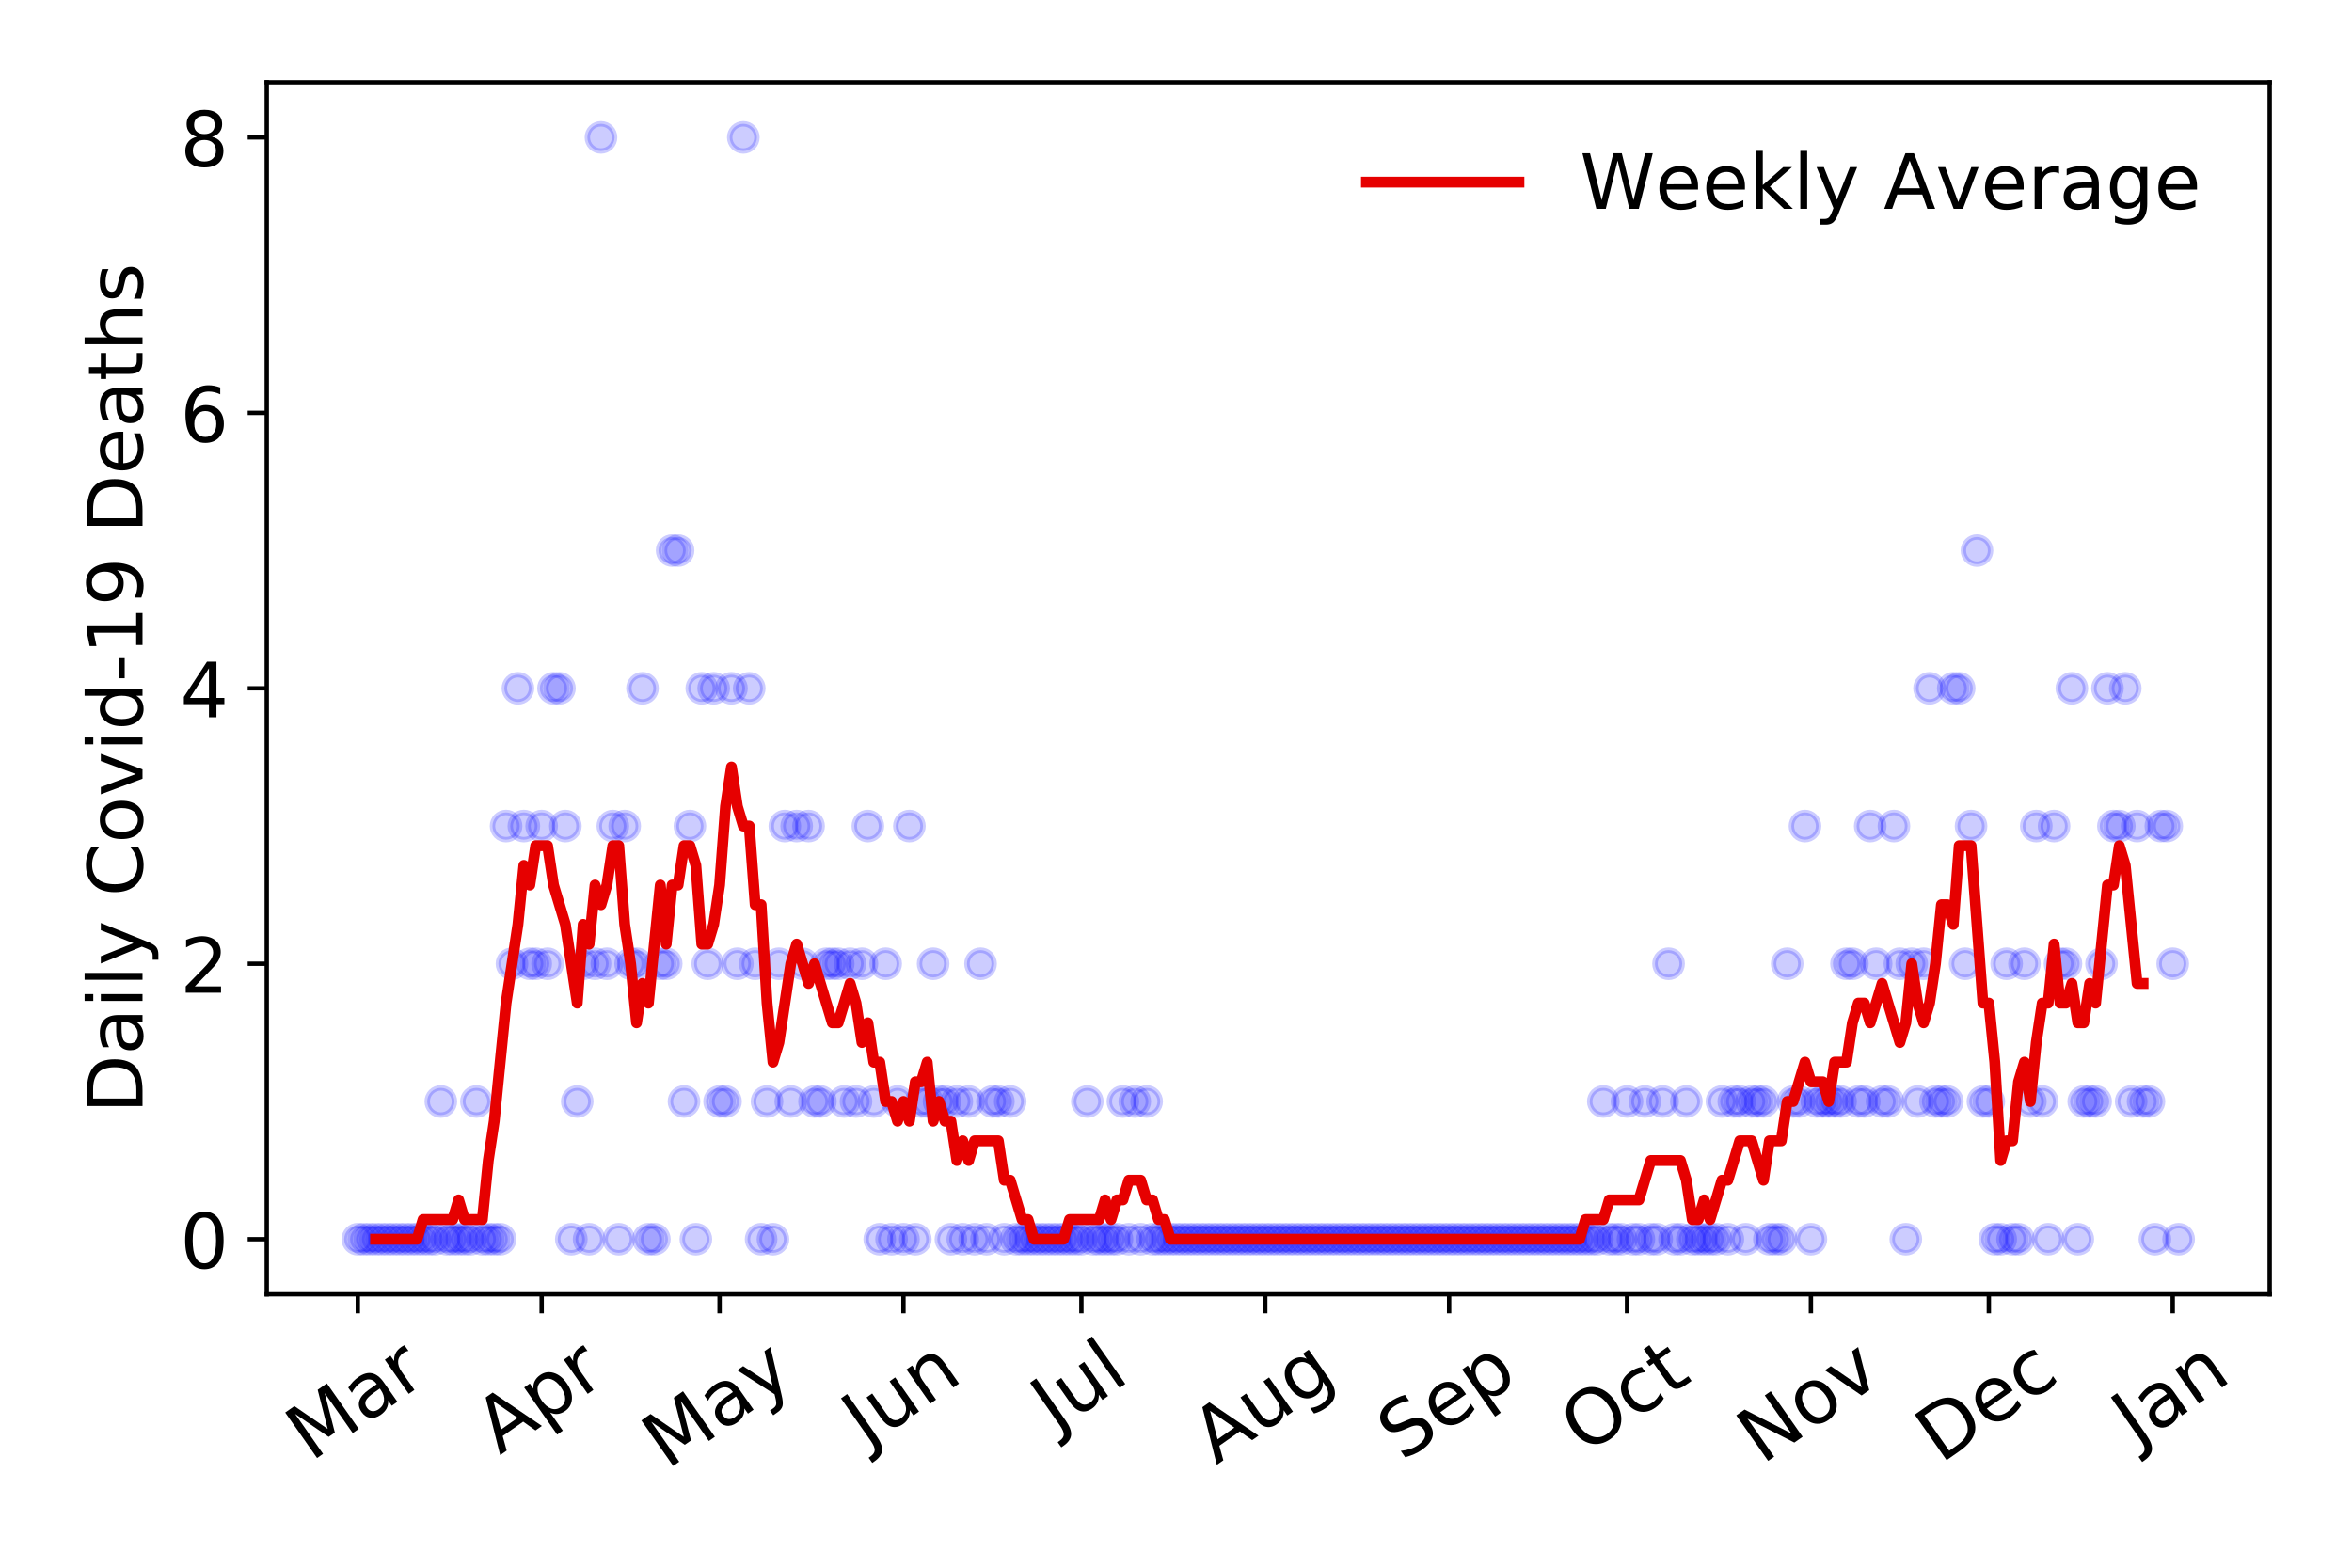 <?xml version="1.0" encoding="utf-8" standalone="no"?>
<!DOCTYPE svg PUBLIC "-//W3C//DTD SVG 1.1//EN"
  "http://www.w3.org/Graphics/SVG/1.1/DTD/svg11.dtd">
<!-- Created with matplotlib (https://matplotlib.org/) -->
<svg height="288pt" version="1.1" viewBox="0 0 432 288" width="432pt" xmlns="http://www.w3.org/2000/svg" xmlns:xlink="http://www.w3.org/1999/xlink">
 <defs>
  <style type="text/css">
*{stroke-linecap:butt;stroke-linejoin:round;}
  </style>
 </defs>
 <g id="figure_1">
  <g id="patch_1">
   <path d="M 0 288 
L 432 288 
L 432 0 
L 0 0 
z
" style="fill:#ffffff;"/>
  </g>
  <g id="axes_1">
   <g id="patch_2">
    <path d="M 48.995 237.778 
L 416.88 237.778 
L 416.88 15.12 
L 48.995 15.12 
z
" style="fill:#ffffff;"/>
   </g>
   <g id="matplotlib.axis_1">
    <g id="xtick_1">
     <g id="line2d_1">
      <defs>
       <path d="M 0 0 
L 0 3.5 
" id="mb6aa908f7b" style="stroke:#000000;stroke-width:0.8;"/>
      </defs>
      <g>
       <use style="stroke:#000000;stroke-width:0.8;" x="65.717" xlink:href="#mb6aa908f7b" y="237.778"/>
      </g>
     </g>
     <g id="text_1">
      <!-- Mar -->
      <defs>
       <path d="M 9.812 72.906 
L 24.516 72.906 
L 43.109 23.297 
L 61.812 72.906 
L 76.516 72.906 
L 76.516 0 
L 66.891 0 
L 66.891 64.016 
L 48.094 14.016 
L 38.188 14.016 
L 19.391 64.016 
L 19.391 0 
L 9.812 0 
z
" id="DejaVuSans-77"/>
       <path d="M 34.281 27.484 
Q 23.391 27.484 19.188 25 
Q 14.984 22.516 14.984 16.5 
Q 14.984 11.719 18.141 8.906 
Q 21.297 6.109 26.703 6.109 
Q 34.188 6.109 38.703 11.406 
Q 43.219 16.703 43.219 25.484 
L 43.219 27.484 
z
M 52.203 31.203 
L 52.203 0 
L 43.219 0 
L 43.219 8.297 
Q 40.141 3.328 35.547 0.953 
Q 30.953 -1.422 24.312 -1.422 
Q 15.922 -1.422 10.953 3.297 
Q 6 8.016 6 15.922 
Q 6 25.141 12.172 29.828 
Q 18.359 34.516 30.609 34.516 
L 43.219 34.516 
L 43.219 35.406 
Q 43.219 41.609 39.141 45 
Q 35.062 48.391 27.688 48.391 
Q 23 48.391 18.547 47.266 
Q 14.109 46.141 10.016 43.891 
L 10.016 52.203 
Q 14.938 54.109 19.578 55.047 
Q 24.219 56 28.609 56 
Q 40.484 56 46.344 49.844 
Q 52.203 43.703 52.203 31.203 
z
" id="DejaVuSans-97"/>
       <path d="M 41.109 46.297 
Q 39.594 47.172 37.812 47.578 
Q 36.031 48 33.891 48 
Q 26.266 48 22.188 43.047 
Q 18.109 38.094 18.109 28.812 
L 18.109 0 
L 9.078 0 
L 9.078 54.688 
L 18.109 54.688 
L 18.109 46.188 
Q 20.953 51.172 25.484 53.578 
Q 30.031 56 36.531 56 
Q 37.453 56 38.578 55.875 
Q 39.703 55.766 41.062 55.516 
z
" id="DejaVuSans-114"/>
      </defs>
      <g transform="translate(57.114 268.643)rotate(-35)scale(0.14 -0.14)">
       <use xlink:href="#DejaVuSans-77"/>
       <use x="86.279" xlink:href="#DejaVuSans-97"/>
       <use x="147.559" xlink:href="#DejaVuSans-114"/>
      </g>
     </g>
    </g>
    <g id="xtick_2">
     <g id="line2d_2">
      <g>
       <use style="stroke:#000000;stroke-width:0.8;" x="99.488" xlink:href="#mb6aa908f7b" y="237.778"/>
      </g>
     </g>
     <g id="text_2">
      <!-- Apr -->
      <defs>
       <path d="M 34.188 63.188 
L 20.797 26.906 
L 47.609 26.906 
z
M 28.609 72.906 
L 39.797 72.906 
L 67.578 0 
L 57.328 0 
L 50.688 18.703 
L 17.828 18.703 
L 11.188 0 
L 0.781 0 
z
" id="DejaVuSans-65"/>
       <path d="M 18.109 8.203 
L 18.109 -20.797 
L 9.078 -20.797 
L 9.078 54.688 
L 18.109 54.688 
L 18.109 46.391 
Q 20.953 51.266 25.266 53.625 
Q 29.594 56 35.594 56 
Q 45.562 56 51.781 48.094 
Q 58.016 40.188 58.016 27.297 
Q 58.016 14.406 51.781 6.484 
Q 45.562 -1.422 35.594 -1.422 
Q 29.594 -1.422 25.266 0.953 
Q 20.953 3.328 18.109 8.203 
z
M 48.688 27.297 
Q 48.688 37.203 44.609 42.844 
Q 40.531 48.484 33.406 48.484 
Q 26.266 48.484 22.188 42.844 
Q 18.109 37.203 18.109 27.297 
Q 18.109 17.391 22.188 11.75 
Q 26.266 6.109 33.406 6.109 
Q 40.531 6.109 44.609 11.75 
Q 48.688 17.391 48.688 27.297 
z
" id="DejaVuSans-112"/>
      </defs>
      <g transform="translate(91.784 267.384)rotate(-35)scale(0.14 -0.14)">
       <use xlink:href="#DejaVuSans-65"/>
       <use x="68.408" xlink:href="#DejaVuSans-112"/>
       <use x="131.885" xlink:href="#DejaVuSans-114"/>
      </g>
     </g>
    </g>
    <g id="xtick_3">
     <g id="line2d_3">
      <g>
       <use style="stroke:#000000;stroke-width:0.8;" x="132.169" xlink:href="#mb6aa908f7b" y="237.778"/>
      </g>
     </g>
     <g id="text_3">
      <!-- May -->
      <defs>
       <path d="M 32.172 -5.078 
Q 28.375 -14.844 24.75 -17.812 
Q 21.141 -20.797 15.094 -20.797 
L 7.906 -20.797 
L 7.906 -13.281 
L 13.188 -13.281 
Q 16.891 -13.281 18.938 -11.516 
Q 21 -9.766 23.484 -3.219 
L 25.094 0.875 
L 2.984 54.688 
L 12.5 54.688 
L 29.594 11.922 
L 46.688 54.688 
L 56.203 54.688 
z
" id="DejaVuSans-121"/>
      </defs>
      <g transform="translate(122.53 270.094)rotate(-35)scale(0.14 -0.14)">
       <use xlink:href="#DejaVuSans-77"/>
       <use x="86.279" xlink:href="#DejaVuSans-97"/>
       <use x="147.559" xlink:href="#DejaVuSans-121"/>
      </g>
     </g>
    </g>
    <g id="xtick_4">
     <g id="line2d_4">
      <g>
       <use style="stroke:#000000;stroke-width:0.8;" x="165.94" xlink:href="#mb6aa908f7b" y="237.778"/>
      </g>
     </g>
     <g id="text_4">
      <!-- Jun -->
      <defs>
       <path d="M 9.812 72.906 
L 19.672 72.906 
L 19.672 5.078 
Q 19.672 -8.109 14.672 -14.062 
Q 9.672 -20.016 -1.422 -20.016 
L -5.172 -20.016 
L -5.172 -11.719 
L -2.094 -11.719 
Q 4.438 -11.719 7.125 -8.047 
Q 9.812 -4.391 9.812 5.078 
z
" id="DejaVuSans-74"/>
       <path d="M 8.5 21.578 
L 8.5 54.688 
L 17.484 54.688 
L 17.484 21.922 
Q 17.484 14.156 20.5 10.266 
Q 23.531 6.391 29.594 6.391 
Q 36.859 6.391 41.078 11.031 
Q 45.312 15.672 45.312 23.688 
L 45.312 54.688 
L 54.297 54.688 
L 54.297 0 
L 45.312 0 
L 45.312 8.406 
Q 42.047 3.422 37.719 1 
Q 33.406 -1.422 27.688 -1.422 
Q 18.266 -1.422 13.375 4.438 
Q 8.5 10.297 8.5 21.578 
z
M 31.109 56 
z
" id="DejaVuSans-117"/>
       <path d="M 54.891 33.016 
L 54.891 0 
L 45.906 0 
L 45.906 32.719 
Q 45.906 40.484 42.875 44.328 
Q 39.844 48.188 33.797 48.188 
Q 26.516 48.188 22.312 43.547 
Q 18.109 38.922 18.109 30.906 
L 18.109 0 
L 9.078 0 
L 9.078 54.688 
L 18.109 54.688 
L 18.109 46.188 
Q 21.344 51.125 25.703 53.562 
Q 30.078 56 35.797 56 
Q 45.219 56 50.047 50.172 
Q 54.891 44.344 54.891 33.016 
z
" id="DejaVuSans-110"/>
      </defs>
      <g transform="translate(159.197 266.039)rotate(-35)scale(0.14 -0.14)">
       <use xlink:href="#DejaVuSans-74"/>
       <use x="29.492" xlink:href="#DejaVuSans-117"/>
       <use x="92.871" xlink:href="#DejaVuSans-110"/>
      </g>
     </g>
    </g>
    <g id="xtick_5">
     <g id="line2d_5">
      <g>
       <use style="stroke:#000000;stroke-width:0.8;" x="198.622" xlink:href="#mb6aa908f7b" y="237.778"/>
      </g>
     </g>
     <g id="text_5">
      <!-- Jul -->
      <defs>
       <path d="M 9.422 75.984 
L 18.406 75.984 
L 18.406 0 
L 9.422 0 
z
" id="DejaVuSans-108"/>
      </defs>
      <g transform="translate(193.919 263.181)rotate(-35)scale(0.14 -0.14)">
       <use xlink:href="#DejaVuSans-74"/>
       <use x="29.492" xlink:href="#DejaVuSans-117"/>
       <use x="92.871" xlink:href="#DejaVuSans-108"/>
      </g>
     </g>
    </g>
    <g id="xtick_6">
     <g id="line2d_6">
      <g>
       <use style="stroke:#000000;stroke-width:0.8;" x="232.393" xlink:href="#mb6aa908f7b" y="237.778"/>
      </g>
     </g>
     <g id="text_6">
      <!-- Aug -->
      <defs>
       <path d="M 45.406 27.984 
Q 45.406 37.75 41.375 43.109 
Q 37.359 48.484 30.078 48.484 
Q 22.859 48.484 18.828 43.109 
Q 14.797 37.75 14.797 27.984 
Q 14.797 18.266 18.828 12.891 
Q 22.859 7.516 30.078 7.516 
Q 37.359 7.516 41.375 12.891 
Q 45.406 18.266 45.406 27.984 
z
M 54.391 6.781 
Q 54.391 -7.172 48.188 -13.984 
Q 42 -20.797 29.203 -20.797 
Q 24.469 -20.797 20.266 -20.094 
Q 16.062 -19.391 12.109 -17.922 
L 12.109 -9.188 
Q 16.062 -11.328 19.922 -12.344 
Q 23.781 -13.375 27.781 -13.375 
Q 36.625 -13.375 41.016 -8.766 
Q 45.406 -4.156 45.406 5.172 
L 45.406 9.625 
Q 42.625 4.781 38.281 2.391 
Q 33.938 0 27.875 0 
Q 17.828 0 11.672 7.656 
Q 5.516 15.328 5.516 27.984 
Q 5.516 40.672 11.672 48.328 
Q 17.828 56 27.875 56 
Q 33.938 56 38.281 53.609 
Q 42.625 51.219 45.406 46.391 
L 45.406 54.688 
L 54.391 54.688 
z
" id="DejaVuSans-103"/>
      </defs>
      <g transform="translate(223.412 269.172)rotate(-35)scale(0.14 -0.14)">
       <use xlink:href="#DejaVuSans-65"/>
       <use x="68.408" xlink:href="#DejaVuSans-117"/>
       <use x="131.787" xlink:href="#DejaVuSans-103"/>
      </g>
     </g>
    </g>
    <g id="xtick_7">
     <g id="line2d_7">
      <g>
       <use style="stroke:#000000;stroke-width:0.8;" x="266.164" xlink:href="#mb6aa908f7b" y="237.778"/>
      </g>
     </g>
     <g id="text_7">
      <!-- Sep -->
      <defs>
       <path d="M 53.516 70.516 
L 53.516 60.891 
Q 47.906 63.578 42.922 64.891 
Q 37.938 66.219 33.297 66.219 
Q 25.25 66.219 20.875 63.094 
Q 16.5 59.969 16.5 54.203 
Q 16.5 49.359 19.406 46.891 
Q 22.312 44.438 30.422 42.922 
L 36.375 41.703 
Q 47.406 39.594 52.656 34.297 
Q 57.906 29 57.906 20.125 
Q 57.906 9.516 50.797 4.047 
Q 43.703 -1.422 29.984 -1.422 
Q 24.812 -1.422 18.969 -0.25 
Q 13.141 0.922 6.891 3.219 
L 6.891 13.375 
Q 12.891 10.016 18.656 8.297 
Q 24.422 6.594 29.984 6.594 
Q 38.422 6.594 43.016 9.906 
Q 47.609 13.234 47.609 19.391 
Q 47.609 24.75 44.312 27.781 
Q 41.016 30.812 33.5 32.328 
L 27.484 33.5 
Q 16.453 35.688 11.516 40.375 
Q 6.594 45.062 6.594 53.422 
Q 6.594 63.094 13.406 68.656 
Q 20.219 74.219 32.172 74.219 
Q 37.312 74.219 42.625 73.281 
Q 47.953 72.359 53.516 70.516 
z
" id="DejaVuSans-83"/>
       <path d="M 56.203 29.594 
L 56.203 25.203 
L 14.891 25.203 
Q 15.484 15.922 20.484 11.062 
Q 25.484 6.203 34.422 6.203 
Q 39.594 6.203 44.453 7.469 
Q 49.312 8.734 54.109 11.281 
L 54.109 2.781 
Q 49.266 0.734 44.188 -0.344 
Q 39.109 -1.422 33.891 -1.422 
Q 20.797 -1.422 13.156 6.188 
Q 5.516 13.812 5.516 26.812 
Q 5.516 40.234 12.766 48.109 
Q 20.016 56 32.328 56 
Q 43.359 56 49.781 48.891 
Q 56.203 41.797 56.203 29.594 
z
M 47.219 32.234 
Q 47.125 39.594 43.094 43.984 
Q 39.062 48.391 32.422 48.391 
Q 24.906 48.391 20.391 44.141 
Q 15.875 39.891 15.188 32.172 
z
" id="DejaVuSans-101"/>
      </defs>
      <g transform="translate(257.571 268.629)rotate(-35)scale(0.14 -0.14)">
       <use xlink:href="#DejaVuSans-83"/>
       <use x="63.477" xlink:href="#DejaVuSans-101"/>
       <use x="125" xlink:href="#DejaVuSans-112"/>
      </g>
     </g>
    </g>
    <g id="xtick_8">
     <g id="line2d_8">
      <g>
       <use style="stroke:#000000;stroke-width:0.8;" x="298.845" xlink:href="#mb6aa908f7b" y="237.778"/>
      </g>
     </g>
     <g id="text_8">
      <!-- Oct -->
      <defs>
       <path d="M 39.406 66.219 
Q 28.656 66.219 22.328 58.203 
Q 16.016 50.203 16.016 36.375 
Q 16.016 22.609 22.328 14.594 
Q 28.656 6.594 39.406 6.594 
Q 50.141 6.594 56.422 14.594 
Q 62.703 22.609 62.703 36.375 
Q 62.703 50.203 56.422 58.203 
Q 50.141 66.219 39.406 66.219 
z
M 39.406 74.219 
Q 54.734 74.219 63.906 63.938 
Q 73.094 53.656 73.094 36.375 
Q 73.094 19.141 63.906 8.859 
Q 54.734 -1.422 39.406 -1.422 
Q 24.031 -1.422 14.812 8.828 
Q 5.609 19.094 5.609 36.375 
Q 5.609 53.656 14.812 63.938 
Q 24.031 74.219 39.406 74.219 
z
" id="DejaVuSans-79"/>
       <path d="M 48.781 52.594 
L 48.781 44.188 
Q 44.969 46.297 41.141 47.344 
Q 37.312 48.391 33.406 48.391 
Q 24.656 48.391 19.812 42.844 
Q 14.984 37.312 14.984 27.297 
Q 14.984 17.281 19.812 11.734 
Q 24.656 6.203 33.406 6.203 
Q 37.312 6.203 41.141 7.25 
Q 44.969 8.297 48.781 10.406 
L 48.781 2.094 
Q 45.016 0.344 40.984 -0.531 
Q 36.969 -1.422 32.422 -1.422 
Q 20.062 -1.422 12.781 6.344 
Q 5.516 14.109 5.516 27.297 
Q 5.516 40.672 12.859 48.328 
Q 20.219 56 33.016 56 
Q 37.156 56 41.109 55.141 
Q 45.062 54.297 48.781 52.594 
z
" id="DejaVuSans-99"/>
       <path d="M 18.312 70.219 
L 18.312 54.688 
L 36.812 54.688 
L 36.812 47.703 
L 18.312 47.703 
L 18.312 18.016 
Q 18.312 11.328 20.141 9.422 
Q 21.969 7.516 27.594 7.516 
L 36.812 7.516 
L 36.812 0 
L 27.594 0 
Q 17.188 0 13.234 3.875 
Q 9.281 7.766 9.281 18.016 
L 9.281 47.703 
L 2.688 47.703 
L 2.688 54.688 
L 9.281 54.688 
L 9.281 70.219 
z
" id="DejaVuSans-116"/>
      </defs>
      <g transform="translate(291.146 267.377)rotate(-35)scale(0.14 -0.14)">
       <use xlink:href="#DejaVuSans-79"/>
       <use x="78.711" xlink:href="#DejaVuSans-99"/>
       <use x="133.691" xlink:href="#DejaVuSans-116"/>
      </g>
     </g>
    </g>
    <g id="xtick_9">
     <g id="line2d_9">
      <g>
       <use style="stroke:#000000;stroke-width:0.8;" x="332.616" xlink:href="#mb6aa908f7b" y="237.778"/>
      </g>
     </g>
     <g id="text_9">
      <!-- Nov -->
      <defs>
       <path d="M 9.812 72.906 
L 23.094 72.906 
L 55.422 11.922 
L 55.422 72.906 
L 64.984 72.906 
L 64.984 0 
L 51.703 0 
L 19.391 60.984 
L 19.391 0 
L 9.812 0 
z
" id="DejaVuSans-78"/>
       <path d="M 30.609 48.391 
Q 23.391 48.391 19.188 42.75 
Q 14.984 37.109 14.984 27.297 
Q 14.984 17.484 19.156 11.844 
Q 23.344 6.203 30.609 6.203 
Q 37.797 6.203 41.984 11.859 
Q 46.188 17.531 46.188 27.297 
Q 46.188 37.016 41.984 42.703 
Q 37.797 48.391 30.609 48.391 
z
M 30.609 56 
Q 42.328 56 49.016 48.375 
Q 55.719 40.766 55.719 27.297 
Q 55.719 13.875 49.016 6.219 
Q 42.328 -1.422 30.609 -1.422 
Q 18.844 -1.422 12.172 6.219 
Q 5.516 13.875 5.516 27.297 
Q 5.516 40.766 12.172 48.375 
Q 18.844 56 30.609 56 
z
" id="DejaVuSans-111"/>
       <path d="M 2.984 54.688 
L 12.5 54.688 
L 29.594 8.797 
L 46.688 54.688 
L 56.203 54.688 
L 35.688 0 
L 23.484 0 
z
" id="DejaVuSans-118"/>
      </defs>
      <g transform="translate(323.64 269.166)rotate(-35)scale(0.14 -0.14)">
       <use xlink:href="#DejaVuSans-78"/>
       <use x="74.805" xlink:href="#DejaVuSans-111"/>
       <use x="135.986" xlink:href="#DejaVuSans-118"/>
      </g>
     </g>
    </g>
    <g id="xtick_10">
     <g id="line2d_10">
      <g>
       <use style="stroke:#000000;stroke-width:0.8;" x="365.298" xlink:href="#mb6aa908f7b" y="237.778"/>
      </g>
     </g>
     <g id="text_10">
      <!-- Dec -->
      <defs>
       <path d="M 19.672 64.797 
L 19.672 8.109 
L 31.594 8.109 
Q 46.688 8.109 53.688 14.938 
Q 60.688 21.781 60.688 36.531 
Q 60.688 51.172 53.688 57.984 
Q 46.688 64.797 31.594 64.797 
z
M 9.812 72.906 
L 30.078 72.906 
Q 51.266 72.906 61.172 64.094 
Q 71.094 55.281 71.094 36.531 
Q 71.094 17.672 61.125 8.828 
Q 51.172 0 30.078 0 
L 9.812 0 
z
" id="DejaVuSans-68"/>
      </defs>
      <g transform="translate(356.417 269.032)rotate(-35)scale(0.14 -0.14)">
       <use xlink:href="#DejaVuSans-68"/>
       <use x="77.002" xlink:href="#DejaVuSans-101"/>
       <use x="138.525" xlink:href="#DejaVuSans-99"/>
      </g>
     </g>
    </g>
    <g id="xtick_11">
     <g id="line2d_11">
      <g>
       <use style="stroke:#000000;stroke-width:0.8;" x="399.069" xlink:href="#mb6aa908f7b" y="237.778"/>
      </g>
     </g>
     <g id="text_11">
      <!-- Jan -->
      <g transform="translate(392.445 265.871)rotate(-35)scale(0.14 -0.14)">
       <use xlink:href="#DejaVuSans-74"/>
       <use x="29.492" xlink:href="#DejaVuSans-97"/>
       <use x="90.771" xlink:href="#DejaVuSans-110"/>
      </g>
     </g>
    </g>
   </g>
   <g id="matplotlib.axis_2">
    <g id="ytick_1">
     <g id="line2d_12">
      <defs>
       <path d="M 0 0 
L -3.5 0 
" id="m6d162c2415" style="stroke:#000000;stroke-width:0.8;"/>
      </defs>
      <g>
       <use style="stroke:#000000;stroke-width:0.8;" x="48.995" xlink:href="#m6d162c2415" y="227.657"/>
      </g>
     </g>
     <g id="text_12">
      <!-- 0 -->
      <defs>
       <path d="M 31.781 66.406 
Q 24.172 66.406 20.328 58.906 
Q 16.5 51.422 16.5 36.375 
Q 16.5 21.391 20.328 13.891 
Q 24.172 6.391 31.781 6.391 
Q 39.453 6.391 43.281 13.891 
Q 47.125 21.391 47.125 36.375 
Q 47.125 51.422 43.281 58.906 
Q 39.453 66.406 31.781 66.406 
z
M 31.781 74.219 
Q 44.047 74.219 50.516 64.516 
Q 56.984 54.828 56.984 36.375 
Q 56.984 17.969 50.516 8.266 
Q 44.047 -1.422 31.781 -1.422 
Q 19.531 -1.422 13.062 8.266 
Q 6.594 17.969 6.594 36.375 
Q 6.594 54.828 13.062 64.516 
Q 19.531 74.219 31.781 74.219 
z
" id="DejaVuSans-48"/>
      </defs>
      <g transform="translate(33.087 232.976)scale(0.14 -0.14)">
       <use xlink:href="#DejaVuSans-48"/>
      </g>
     </g>
    </g>
    <g id="ytick_2">
     <g id="line2d_13">
      <g>
       <use style="stroke:#000000;stroke-width:0.8;" x="48.995" xlink:href="#m6d162c2415" y="177.053"/>
      </g>
     </g>
     <g id="text_13">
      <!-- 2 -->
      <defs>
       <path d="M 19.188 8.297 
L 53.609 8.297 
L 53.609 0 
L 7.328 0 
L 7.328 8.297 
Q 12.938 14.109 22.625 23.891 
Q 32.328 33.688 34.812 36.531 
Q 39.547 41.844 41.422 45.531 
Q 43.312 49.219 43.312 52.781 
Q 43.312 58.594 39.234 62.25 
Q 35.156 65.922 28.609 65.922 
Q 23.969 65.922 18.812 64.312 
Q 13.672 62.703 7.812 59.422 
L 7.812 69.391 
Q 13.766 71.781 18.938 73 
Q 24.125 74.219 28.422 74.219 
Q 39.75 74.219 46.484 68.547 
Q 53.219 62.891 53.219 53.422 
Q 53.219 48.922 51.531 44.891 
Q 49.859 40.875 45.406 35.406 
Q 44.188 33.984 37.641 27.219 
Q 31.109 20.453 19.188 8.297 
z
" id="DejaVuSans-50"/>
      </defs>
      <g transform="translate(33.087 182.372)scale(0.14 -0.14)">
       <use xlink:href="#DejaVuSans-50"/>
      </g>
     </g>
    </g>
    <g id="ytick_3">
     <g id="line2d_14">
      <g>
       <use style="stroke:#000000;stroke-width:0.8;" x="48.995" xlink:href="#m6d162c2415" y="126.449"/>
      </g>
     </g>
     <g id="text_14">
      <!-- 4 -->
      <defs>
       <path d="M 37.797 64.312 
L 12.891 25.391 
L 37.797 25.391 
z
M 35.203 72.906 
L 47.609 72.906 
L 47.609 25.391 
L 58.016 25.391 
L 58.016 17.188 
L 47.609 17.188 
L 47.609 0 
L 37.797 0 
L 37.797 17.188 
L 4.891 17.188 
L 4.891 26.703 
z
" id="DejaVuSans-52"/>
      </defs>
      <g transform="translate(33.087 131.768)scale(0.14 -0.14)">
       <use xlink:href="#DejaVuSans-52"/>
      </g>
     </g>
    </g>
    <g id="ytick_4">
     <g id="line2d_15">
      <g>
       <use style="stroke:#000000;stroke-width:0.8;" x="48.995" xlink:href="#m6d162c2415" y="75.845"/>
      </g>
     </g>
     <g id="text_15">
      <!-- 6 -->
      <defs>
       <path d="M 33.016 40.375 
Q 26.375 40.375 22.484 35.828 
Q 18.609 31.297 18.609 23.391 
Q 18.609 15.531 22.484 10.953 
Q 26.375 6.391 33.016 6.391 
Q 39.656 6.391 43.531 10.953 
Q 47.406 15.531 47.406 23.391 
Q 47.406 31.297 43.531 35.828 
Q 39.656 40.375 33.016 40.375 
z
M 52.594 71.297 
L 52.594 62.312 
Q 48.875 64.062 45.094 64.984 
Q 41.312 65.922 37.594 65.922 
Q 27.828 65.922 22.672 59.328 
Q 17.531 52.734 16.797 39.406 
Q 19.672 43.656 24.016 45.922 
Q 28.375 48.188 33.594 48.188 
Q 44.578 48.188 50.953 41.516 
Q 57.328 34.859 57.328 23.391 
Q 57.328 12.156 50.688 5.359 
Q 44.047 -1.422 33.016 -1.422 
Q 20.359 -1.422 13.672 8.266 
Q 6.984 17.969 6.984 36.375 
Q 6.984 53.656 15.188 63.938 
Q 23.391 74.219 37.203 74.219 
Q 40.922 74.219 44.703 73.484 
Q 48.484 72.75 52.594 71.297 
z
" id="DejaVuSans-54"/>
      </defs>
      <g transform="translate(33.087 81.164)scale(0.14 -0.14)">
       <use xlink:href="#DejaVuSans-54"/>
      </g>
     </g>
    </g>
    <g id="ytick_5">
     <g id="line2d_16">
      <g>
       <use style="stroke:#000000;stroke-width:0.8;" x="48.995" xlink:href="#m6d162c2415" y="25.241"/>
      </g>
     </g>
     <g id="text_16">
      <!-- 8 -->
      <defs>
       <path d="M 31.781 34.625 
Q 24.75 34.625 20.719 30.859 
Q 16.703 27.094 16.703 20.516 
Q 16.703 13.922 20.719 10.156 
Q 24.75 6.391 31.781 6.391 
Q 38.812 6.391 42.859 10.172 
Q 46.922 13.969 46.922 20.516 
Q 46.922 27.094 42.891 30.859 
Q 38.875 34.625 31.781 34.625 
z
M 21.922 38.812 
Q 15.578 40.375 12.031 44.719 
Q 8.5 49.078 8.5 55.328 
Q 8.5 64.062 14.719 69.141 
Q 20.953 74.219 31.781 74.219 
Q 42.672 74.219 48.875 69.141 
Q 55.078 64.062 55.078 55.328 
Q 55.078 49.078 51.531 44.719 
Q 48 40.375 41.703 38.812 
Q 48.828 37.156 52.797 32.312 
Q 56.781 27.484 56.781 20.516 
Q 56.781 9.906 50.312 4.234 
Q 43.844 -1.422 31.781 -1.422 
Q 19.734 -1.422 13.25 4.234 
Q 6.781 9.906 6.781 20.516 
Q 6.781 27.484 10.781 32.312 
Q 14.797 37.156 21.922 38.812 
z
M 18.312 54.391 
Q 18.312 48.734 21.844 45.562 
Q 25.391 42.391 31.781 42.391 
Q 38.141 42.391 41.719 45.562 
Q 45.312 48.734 45.312 54.391 
Q 45.312 60.062 41.719 63.234 
Q 38.141 66.406 31.781 66.406 
Q 25.391 66.406 21.844 63.234 
Q 18.312 60.062 18.312 54.391 
z
" id="DejaVuSans-56"/>
      </defs>
      <g transform="translate(33.087 30.56)scale(0.14 -0.14)">
       <use xlink:href="#DejaVuSans-56"/>
      </g>
     </g>
    </g>
    <g id="text_17">
     <!-- Daily Covid-19 Deaths -->
     <defs>
      <path d="M 9.422 54.688 
L 18.406 54.688 
L 18.406 0 
L 9.422 0 
z
M 9.422 75.984 
L 18.406 75.984 
L 18.406 64.594 
L 9.422 64.594 
z
" id="DejaVuSans-105"/>
      <path id="DejaVuSans-32"/>
      <path d="M 64.406 67.281 
L 64.406 56.891 
Q 59.422 61.531 53.781 63.812 
Q 48.141 66.109 41.797 66.109 
Q 29.297 66.109 22.656 58.469 
Q 16.016 50.828 16.016 36.375 
Q 16.016 21.969 22.656 14.328 
Q 29.297 6.688 41.797 6.688 
Q 48.141 6.688 53.781 8.984 
Q 59.422 11.281 64.406 15.922 
L 64.406 5.609 
Q 59.234 2.094 53.438 0.328 
Q 47.656 -1.422 41.219 -1.422 
Q 24.656 -1.422 15.125 8.703 
Q 5.609 18.844 5.609 36.375 
Q 5.609 53.953 15.125 64.078 
Q 24.656 74.219 41.219 74.219 
Q 47.75 74.219 53.531 72.484 
Q 59.328 70.75 64.406 67.281 
z
" id="DejaVuSans-67"/>
      <path d="M 45.406 46.391 
L 45.406 75.984 
L 54.391 75.984 
L 54.391 0 
L 45.406 0 
L 45.406 8.203 
Q 42.578 3.328 38.25 0.953 
Q 33.938 -1.422 27.875 -1.422 
Q 17.969 -1.422 11.734 6.484 
Q 5.516 14.406 5.516 27.297 
Q 5.516 40.188 11.734 48.094 
Q 17.969 56 27.875 56 
Q 33.938 56 38.25 53.625 
Q 42.578 51.266 45.406 46.391 
z
M 14.797 27.297 
Q 14.797 17.391 18.875 11.75 
Q 22.953 6.109 30.078 6.109 
Q 37.203 6.109 41.297 11.75 
Q 45.406 17.391 45.406 27.297 
Q 45.406 37.203 41.297 42.844 
Q 37.203 48.484 30.078 48.484 
Q 22.953 48.484 18.875 42.844 
Q 14.797 37.203 14.797 27.297 
z
" id="DejaVuSans-100"/>
      <path d="M 4.891 31.391 
L 31.203 31.391 
L 31.203 23.391 
L 4.891 23.391 
z
" id="DejaVuSans-45"/>
      <path d="M 12.406 8.297 
L 28.516 8.297 
L 28.516 63.922 
L 10.984 60.406 
L 10.984 69.391 
L 28.422 72.906 
L 38.281 72.906 
L 38.281 8.297 
L 54.391 8.297 
L 54.391 0 
L 12.406 0 
z
" id="DejaVuSans-49"/>
      <path d="M 10.984 1.516 
L 10.984 10.5 
Q 14.703 8.734 18.5 7.812 
Q 22.312 6.891 25.984 6.891 
Q 35.75 6.891 40.891 13.453 
Q 46.047 20.016 46.781 33.406 
Q 43.953 29.203 39.594 26.953 
Q 35.25 24.703 29.984 24.703 
Q 19.047 24.703 12.672 31.312 
Q 6.297 37.938 6.297 49.422 
Q 6.297 60.641 12.938 67.422 
Q 19.578 74.219 30.609 74.219 
Q 43.266 74.219 49.922 64.516 
Q 56.594 54.828 56.594 36.375 
Q 56.594 19.141 48.406 8.859 
Q 40.234 -1.422 26.422 -1.422 
Q 22.703 -1.422 18.891 -0.688 
Q 15.094 0.047 10.984 1.516 
z
M 30.609 32.422 
Q 37.25 32.422 41.125 36.953 
Q 45.016 41.5 45.016 49.422 
Q 45.016 57.281 41.125 61.844 
Q 37.25 66.406 30.609 66.406 
Q 23.969 66.406 20.094 61.844 
Q 16.219 57.281 16.219 49.422 
Q 16.219 41.5 20.094 36.953 
Q 23.969 32.422 30.609 32.422 
z
" id="DejaVuSans-57"/>
      <path d="M 54.891 33.016 
L 54.891 0 
L 45.906 0 
L 45.906 32.719 
Q 45.906 40.484 42.875 44.328 
Q 39.844 48.188 33.797 48.188 
Q 26.516 48.188 22.312 43.547 
Q 18.109 38.922 18.109 30.906 
L 18.109 0 
L 9.078 0 
L 9.078 75.984 
L 18.109 75.984 
L 18.109 46.188 
Q 21.344 51.125 25.703 53.562 
Q 30.078 56 35.797 56 
Q 45.219 56 50.047 50.172 
Q 54.891 44.344 54.891 33.016 
z
" id="DejaVuSans-104"/>
      <path d="M 44.281 53.078 
L 44.281 44.578 
Q 40.484 46.531 36.375 47.5 
Q 32.281 48.484 27.875 48.484 
Q 21.188 48.484 17.844 46.438 
Q 14.5 44.391 14.5 40.281 
Q 14.5 37.156 16.891 35.375 
Q 19.281 33.594 26.516 31.984 
L 29.594 31.297 
Q 39.156 29.25 43.188 25.516 
Q 47.219 21.781 47.219 15.094 
Q 47.219 7.469 41.188 3.016 
Q 35.156 -1.422 24.609 -1.422 
Q 20.219 -1.422 15.453 -0.562 
Q 10.688 0.297 5.422 2 
L 5.422 11.281 
Q 10.406 8.688 15.234 7.391 
Q 20.062 6.109 24.812 6.109 
Q 31.156 6.109 34.562 8.281 
Q 37.984 10.453 37.984 14.406 
Q 37.984 18.062 35.516 20.016 
Q 33.062 21.969 24.703 23.781 
L 21.578 24.516 
Q 13.234 26.266 9.516 29.906 
Q 5.812 33.547 5.812 39.891 
Q 5.812 47.609 11.281 51.797 
Q 16.75 56 26.812 56 
Q 31.781 56 36.172 55.266 
Q 40.578 54.547 44.281 53.078 
z
" id="DejaVuSans-115"/>
     </defs>
     <g transform="translate(26.176 204.56)rotate(-90)scale(0.14 -0.14)">
      <use xlink:href="#DejaVuSans-68"/>
      <use x="77.002" xlink:href="#DejaVuSans-97"/>
      <use x="138.281" xlink:href="#DejaVuSans-105"/>
      <use x="166.064" xlink:href="#DejaVuSans-108"/>
      <use x="193.848" xlink:href="#DejaVuSans-121"/>
      <use x="253.027" xlink:href="#DejaVuSans-32"/>
      <use x="284.814" xlink:href="#DejaVuSans-67"/>
      <use x="354.639" xlink:href="#DejaVuSans-111"/>
      <use x="415.82" xlink:href="#DejaVuSans-118"/>
      <use x="475" xlink:href="#DejaVuSans-105"/>
      <use x="502.783" xlink:href="#DejaVuSans-100"/>
      <use x="566.26" xlink:href="#DejaVuSans-45"/>
      <use x="602.344" xlink:href="#DejaVuSans-49"/>
      <use x="665.967" xlink:href="#DejaVuSans-57"/>
      <use x="729.59" xlink:href="#DejaVuSans-32"/>
      <use x="761.377" xlink:href="#DejaVuSans-68"/>
      <use x="838.379" xlink:href="#DejaVuSans-101"/>
      <use x="899.902" xlink:href="#DejaVuSans-97"/>
      <use x="961.182" xlink:href="#DejaVuSans-116"/>
      <use x="1000.391" xlink:href="#DejaVuSans-104"/>
      <use x="1063.77" xlink:href="#DejaVuSans-115"/>
     </g>
    </g>
   </g>
   <g id="line2d_17">
    <defs>
     <path d="M 0 2.5 
C 0.663 2.5 1.299 2.237 1.768 1.768 
C 2.237 1.299 2.5 0.663 2.5 0 
C 2.5 -0.663 2.237 -1.299 1.768 -1.768 
C 1.299 -2.237 0.663 -2.5 0 -2.5 
C -0.663 -2.5 -1.299 -2.237 -1.768 -1.768 
C -2.237 -1.299 -2.5 -0.663 -2.5 0 
C -2.5 0.663 -2.237 1.299 -1.768 1.768 
C -1.299 2.237 -0.663 2.5 0 2.5 
z
" id="m74a75ad54f" style="stroke:#0000ff;stroke-opacity:0.2;"/>
    </defs>
    <g clip-path="url(#p935686d103)">
     <use style="fill:#0000ff;fill-opacity:0.2;stroke:#0000ff;stroke-opacity:0.2;" x="65.717" xlink:href="#m74a75ad54f" y="227.657"/>
     <use style="fill:#0000ff;fill-opacity:0.2;stroke:#0000ff;stroke-opacity:0.2;" x="66.806" xlink:href="#m74a75ad54f" y="227.657"/>
     <use style="fill:#0000ff;fill-opacity:0.2;stroke:#0000ff;stroke-opacity:0.2;" x="67.896" xlink:href="#m74a75ad54f" y="227.657"/>
     <use style="fill:#0000ff;fill-opacity:0.2;stroke:#0000ff;stroke-opacity:0.2;" x="68.985" xlink:href="#m74a75ad54f" y="227.657"/>
     <use style="fill:#0000ff;fill-opacity:0.2;stroke:#0000ff;stroke-opacity:0.2;" x="70.075" xlink:href="#m74a75ad54f" y="227.657"/>
     <use style="fill:#0000ff;fill-opacity:0.2;stroke:#0000ff;stroke-opacity:0.2;" x="71.164" xlink:href="#m74a75ad54f" y="227.657"/>
     <use style="fill:#0000ff;fill-opacity:0.2;stroke:#0000ff;stroke-opacity:0.2;" x="72.253" xlink:href="#m74a75ad54f" y="227.657"/>
     <use style="fill:#0000ff;fill-opacity:0.2;stroke:#0000ff;stroke-opacity:0.2;" x="73.343" xlink:href="#m74a75ad54f" y="227.657"/>
     <use style="fill:#0000ff;fill-opacity:0.2;stroke:#0000ff;stroke-opacity:0.2;" x="74.432" xlink:href="#m74a75ad54f" y="227.657"/>
     <use style="fill:#0000ff;fill-opacity:0.2;stroke:#0000ff;stroke-opacity:0.2;" x="75.522" xlink:href="#m74a75ad54f" y="227.657"/>
     <use style="fill:#0000ff;fill-opacity:0.2;stroke:#0000ff;stroke-opacity:0.2;" x="76.611" xlink:href="#m74a75ad54f" y="227.657"/>
     <use style="fill:#0000ff;fill-opacity:0.2;stroke:#0000ff;stroke-opacity:0.2;" x="77.7" xlink:href="#m74a75ad54f" y="227.657"/>
     <use style="fill:#0000ff;fill-opacity:0.2;stroke:#0000ff;stroke-opacity:0.2;" x="78.79" xlink:href="#m74a75ad54f" y="227.657"/>
     <use style="fill:#0000ff;fill-opacity:0.2;stroke:#0000ff;stroke-opacity:0.2;" x="79.879" xlink:href="#m74a75ad54f" y="227.657"/>
     <use style="fill:#0000ff;fill-opacity:0.2;stroke:#0000ff;stroke-opacity:0.2;" x="80.968" xlink:href="#m74a75ad54f" y="202.355"/>
     <use style="fill:#0000ff;fill-opacity:0.2;stroke:#0000ff;stroke-opacity:0.2;" x="82.058" xlink:href="#m74a75ad54f" y="227.657"/>
     <use style="fill:#0000ff;fill-opacity:0.2;stroke:#0000ff;stroke-opacity:0.2;" x="83.147" xlink:href="#m74a75ad54f" y="227.657"/>
     <use style="fill:#0000ff;fill-opacity:0.2;stroke:#0000ff;stroke-opacity:0.2;" x="84.237" xlink:href="#m74a75ad54f" y="227.657"/>
     <use style="fill:#0000ff;fill-opacity:0.2;stroke:#0000ff;stroke-opacity:0.2;" x="85.326" xlink:href="#m74a75ad54f" y="227.657"/>
     <use style="fill:#0000ff;fill-opacity:0.2;stroke:#0000ff;stroke-opacity:0.2;" x="86.415" xlink:href="#m74a75ad54f" y="227.657"/>
     <use style="fill:#0000ff;fill-opacity:0.2;stroke:#0000ff;stroke-opacity:0.2;" x="87.505" xlink:href="#m74a75ad54f" y="202.355"/>
     <use style="fill:#0000ff;fill-opacity:0.2;stroke:#0000ff;stroke-opacity:0.2;" x="88.594" xlink:href="#m74a75ad54f" y="227.657"/>
     <use style="fill:#0000ff;fill-opacity:0.2;stroke:#0000ff;stroke-opacity:0.2;" x="89.683" xlink:href="#m74a75ad54f" y="227.657"/>
     <use style="fill:#0000ff;fill-opacity:0.2;stroke:#0000ff;stroke-opacity:0.2;" x="90.773" xlink:href="#m74a75ad54f" y="227.657"/>
     <use style="fill:#0000ff;fill-opacity:0.2;stroke:#0000ff;stroke-opacity:0.2;" x="91.862" xlink:href="#m74a75ad54f" y="227.657"/>
     <use style="fill:#0000ff;fill-opacity:0.2;stroke:#0000ff;stroke-opacity:0.2;" x="92.952" xlink:href="#m74a75ad54f" y="151.751"/>
     <use style="fill:#0000ff;fill-opacity:0.2;stroke:#0000ff;stroke-opacity:0.2;" x="94.041" xlink:href="#m74a75ad54f" y="177.053"/>
     <use style="fill:#0000ff;fill-opacity:0.2;stroke:#0000ff;stroke-opacity:0.2;" x="95.13" xlink:href="#m74a75ad54f" y="126.449"/>
     <use style="fill:#0000ff;fill-opacity:0.2;stroke:#0000ff;stroke-opacity:0.2;" x="96.22" xlink:href="#m74a75ad54f" y="151.751"/>
     <use style="fill:#0000ff;fill-opacity:0.2;stroke:#0000ff;stroke-opacity:0.2;" x="97.309" xlink:href="#m74a75ad54f" y="177.053"/>
     <use style="fill:#0000ff;fill-opacity:0.2;stroke:#0000ff;stroke-opacity:0.2;" x="98.399" xlink:href="#m74a75ad54f" y="177.053"/>
     <use style="fill:#0000ff;fill-opacity:0.2;stroke:#0000ff;stroke-opacity:0.2;" x="99.488" xlink:href="#m74a75ad54f" y="151.751"/>
     <use style="fill:#0000ff;fill-opacity:0.2;stroke:#0000ff;stroke-opacity:0.2;" x="100.577" xlink:href="#m74a75ad54f" y="177.053"/>
     <use style="fill:#0000ff;fill-opacity:0.2;stroke:#0000ff;stroke-opacity:0.2;" x="101.667" xlink:href="#m74a75ad54f" y="126.449"/>
     <use style="fill:#0000ff;fill-opacity:0.2;stroke:#0000ff;stroke-opacity:0.2;" x="102.756" xlink:href="#m74a75ad54f" y="126.449"/>
     <use style="fill:#0000ff;fill-opacity:0.2;stroke:#0000ff;stroke-opacity:0.2;" x="103.845" xlink:href="#m74a75ad54f" y="151.751"/>
     <use style="fill:#0000ff;fill-opacity:0.2;stroke:#0000ff;stroke-opacity:0.2;" x="104.935" xlink:href="#m74a75ad54f" y="227.657"/>
     <use style="fill:#0000ff;fill-opacity:0.2;stroke:#0000ff;stroke-opacity:0.2;" x="106.024" xlink:href="#m74a75ad54f" y="202.355"/>
     <use style="fill:#0000ff;fill-opacity:0.2;stroke:#0000ff;stroke-opacity:0.2;" x="107.114" xlink:href="#m74a75ad54f" y="177.053"/>
     <use style="fill:#0000ff;fill-opacity:0.2;stroke:#0000ff;stroke-opacity:0.2;" x="108.203" xlink:href="#m74a75ad54f" y="227.657"/>
     <use style="fill:#0000ff;fill-opacity:0.2;stroke:#0000ff;stroke-opacity:0.2;" x="109.292" xlink:href="#m74a75ad54f" y="177.053"/>
     <use style="fill:#0000ff;fill-opacity:0.2;stroke:#0000ff;stroke-opacity:0.2;" x="110.382" xlink:href="#m74a75ad54f" y="25.241"/>
     <use style="fill:#0000ff;fill-opacity:0.2;stroke:#0000ff;stroke-opacity:0.2;" x="111.471" xlink:href="#m74a75ad54f" y="177.053"/>
     <use style="fill:#0000ff;fill-opacity:0.2;stroke:#0000ff;stroke-opacity:0.2;" x="112.561" xlink:href="#m74a75ad54f" y="151.751"/>
     <use style="fill:#0000ff;fill-opacity:0.2;stroke:#0000ff;stroke-opacity:0.2;" x="113.65" xlink:href="#m74a75ad54f" y="227.657"/>
     <use style="fill:#0000ff;fill-opacity:0.2;stroke:#0000ff;stroke-opacity:0.2;" x="114.739" xlink:href="#m74a75ad54f" y="151.751"/>
     <use style="fill:#0000ff;fill-opacity:0.2;stroke:#0000ff;stroke-opacity:0.2;" x="115.829" xlink:href="#m74a75ad54f" y="177.053"/>
     <use style="fill:#0000ff;fill-opacity:0.2;stroke:#0000ff;stroke-opacity:0.2;" x="116.918" xlink:href="#m74a75ad54f" y="177.053"/>
     <use style="fill:#0000ff;fill-opacity:0.2;stroke:#0000ff;stroke-opacity:0.2;" x="118.007" xlink:href="#m74a75ad54f" y="126.449"/>
     <use style="fill:#0000ff;fill-opacity:0.2;stroke:#0000ff;stroke-opacity:0.2;" x="119.097" xlink:href="#m74a75ad54f" y="227.657"/>
     <use style="fill:#0000ff;fill-opacity:0.2;stroke:#0000ff;stroke-opacity:0.2;" x="120.186" xlink:href="#m74a75ad54f" y="227.657"/>
     <use style="fill:#0000ff;fill-opacity:0.2;stroke:#0000ff;stroke-opacity:0.2;" x="121.276" xlink:href="#m74a75ad54f" y="177.053"/>
     <use style="fill:#0000ff;fill-opacity:0.2;stroke:#0000ff;stroke-opacity:0.2;" x="122.365" xlink:href="#m74a75ad54f" y="177.053"/>
     <use style="fill:#0000ff;fill-opacity:0.2;stroke:#0000ff;stroke-opacity:0.2;" x="123.454" xlink:href="#m74a75ad54f" y="101.147"/>
     <use style="fill:#0000ff;fill-opacity:0.2;stroke:#0000ff;stroke-opacity:0.2;" x="124.544" xlink:href="#m74a75ad54f" y="101.147"/>
     <use style="fill:#0000ff;fill-opacity:0.2;stroke:#0000ff;stroke-opacity:0.2;" x="125.633" xlink:href="#m74a75ad54f" y="202.355"/>
     <use style="fill:#0000ff;fill-opacity:0.2;stroke:#0000ff;stroke-opacity:0.2;" x="126.723" xlink:href="#m74a75ad54f" y="151.751"/>
     <use style="fill:#0000ff;fill-opacity:0.2;stroke:#0000ff;stroke-opacity:0.2;" x="127.812" xlink:href="#m74a75ad54f" y="227.657"/>
     <use style="fill:#0000ff;fill-opacity:0.2;stroke:#0000ff;stroke-opacity:0.2;" x="128.901" xlink:href="#m74a75ad54f" y="126.449"/>
     <use style="fill:#0000ff;fill-opacity:0.2;stroke:#0000ff;stroke-opacity:0.2;" x="129.991" xlink:href="#m74a75ad54f" y="177.053"/>
     <use style="fill:#0000ff;fill-opacity:0.2;stroke:#0000ff;stroke-opacity:0.2;" x="131.08" xlink:href="#m74a75ad54f" y="126.449"/>
     <use style="fill:#0000ff;fill-opacity:0.2;stroke:#0000ff;stroke-opacity:0.2;" x="132.169" xlink:href="#m74a75ad54f" y="202.355"/>
     <use style="fill:#0000ff;fill-opacity:0.2;stroke:#0000ff;stroke-opacity:0.2;" x="133.259" xlink:href="#m74a75ad54f" y="202.355"/>
     <use style="fill:#0000ff;fill-opacity:0.2;stroke:#0000ff;stroke-opacity:0.2;" x="134.348" xlink:href="#m74a75ad54f" y="126.449"/>
     <use style="fill:#0000ff;fill-opacity:0.2;stroke:#0000ff;stroke-opacity:0.2;" x="135.438" xlink:href="#m74a75ad54f" y="177.053"/>
     <use style="fill:#0000ff;fill-opacity:0.2;stroke:#0000ff;stroke-opacity:0.2;" x="136.527" xlink:href="#m74a75ad54f" y="25.241"/>
     <use style="fill:#0000ff;fill-opacity:0.2;stroke:#0000ff;stroke-opacity:0.2;" x="137.616" xlink:href="#m74a75ad54f" y="126.449"/>
     <use style="fill:#0000ff;fill-opacity:0.2;stroke:#0000ff;stroke-opacity:0.2;" x="138.706" xlink:href="#m74a75ad54f" y="177.053"/>
     <use style="fill:#0000ff;fill-opacity:0.2;stroke:#0000ff;stroke-opacity:0.2;" x="139.795" xlink:href="#m74a75ad54f" y="227.657"/>
     <use style="fill:#0000ff;fill-opacity:0.2;stroke:#0000ff;stroke-opacity:0.2;" x="140.885" xlink:href="#m74a75ad54f" y="202.355"/>
     <use style="fill:#0000ff;fill-opacity:0.2;stroke:#0000ff;stroke-opacity:0.2;" x="141.974" xlink:href="#m74a75ad54f" y="227.657"/>
     <use style="fill:#0000ff;fill-opacity:0.2;stroke:#0000ff;stroke-opacity:0.2;" x="143.063" xlink:href="#m74a75ad54f" y="177.053"/>
     <use style="fill:#0000ff;fill-opacity:0.2;stroke:#0000ff;stroke-opacity:0.2;" x="144.153" xlink:href="#m74a75ad54f" y="151.751"/>
     <use style="fill:#0000ff;fill-opacity:0.2;stroke:#0000ff;stroke-opacity:0.2;" x="145.242" xlink:href="#m74a75ad54f" y="202.355"/>
     <use style="fill:#0000ff;fill-opacity:0.2;stroke:#0000ff;stroke-opacity:0.2;" x="146.331" xlink:href="#m74a75ad54f" y="151.751"/>
     <use style="fill:#0000ff;fill-opacity:0.2;stroke:#0000ff;stroke-opacity:0.2;" x="147.421" xlink:href="#m74a75ad54f" y="177.053"/>
     <use style="fill:#0000ff;fill-opacity:0.2;stroke:#0000ff;stroke-opacity:0.2;" x="148.51" xlink:href="#m74a75ad54f" y="151.751"/>
     <use style="fill:#0000ff;fill-opacity:0.2;stroke:#0000ff;stroke-opacity:0.2;" x="149.6" xlink:href="#m74a75ad54f" y="202.355"/>
     <use style="fill:#0000ff;fill-opacity:0.2;stroke:#0000ff;stroke-opacity:0.2;" x="150.689" xlink:href="#m74a75ad54f" y="202.355"/>
     <use style="fill:#0000ff;fill-opacity:0.2;stroke:#0000ff;stroke-opacity:0.2;" x="151.778" xlink:href="#m74a75ad54f" y="177.053"/>
     <use style="fill:#0000ff;fill-opacity:0.2;stroke:#0000ff;stroke-opacity:0.2;" x="152.868" xlink:href="#m74a75ad54f" y="177.053"/>
     <use style="fill:#0000ff;fill-opacity:0.2;stroke:#0000ff;stroke-opacity:0.2;" x="153.957" xlink:href="#m74a75ad54f" y="177.053"/>
     <use style="fill:#0000ff;fill-opacity:0.2;stroke:#0000ff;stroke-opacity:0.2;" x="155.047" xlink:href="#m74a75ad54f" y="202.355"/>
     <use style="fill:#0000ff;fill-opacity:0.2;stroke:#0000ff;stroke-opacity:0.2;" x="156.136" xlink:href="#m74a75ad54f" y="177.053"/>
     <use style="fill:#0000ff;fill-opacity:0.2;stroke:#0000ff;stroke-opacity:0.2;" x="157.225" xlink:href="#m74a75ad54f" y="202.355"/>
     <use style="fill:#0000ff;fill-opacity:0.2;stroke:#0000ff;stroke-opacity:0.2;" x="158.315" xlink:href="#m74a75ad54f" y="177.053"/>
     <use style="fill:#0000ff;fill-opacity:0.2;stroke:#0000ff;stroke-opacity:0.2;" x="159.404" xlink:href="#m74a75ad54f" y="151.751"/>
     <use style="fill:#0000ff;fill-opacity:0.2;stroke:#0000ff;stroke-opacity:0.2;" x="160.493" xlink:href="#m74a75ad54f" y="202.355"/>
     <use style="fill:#0000ff;fill-opacity:0.2;stroke:#0000ff;stroke-opacity:0.2;" x="161.583" xlink:href="#m74a75ad54f" y="227.657"/>
     <use style="fill:#0000ff;fill-opacity:0.2;stroke:#0000ff;stroke-opacity:0.2;" x="162.672" xlink:href="#m74a75ad54f" y="177.053"/>
     <use style="fill:#0000ff;fill-opacity:0.2;stroke:#0000ff;stroke-opacity:0.2;" x="163.762" xlink:href="#m74a75ad54f" y="227.657"/>
     <use style="fill:#0000ff;fill-opacity:0.2;stroke:#0000ff;stroke-opacity:0.2;" x="164.851" xlink:href="#m74a75ad54f" y="202.355"/>
     <use style="fill:#0000ff;fill-opacity:0.2;stroke:#0000ff;stroke-opacity:0.2;" x="165.94" xlink:href="#m74a75ad54f" y="227.657"/>
     <use style="fill:#0000ff;fill-opacity:0.2;stroke:#0000ff;stroke-opacity:0.2;" x="167.03" xlink:href="#m74a75ad54f" y="151.751"/>
     <use style="fill:#0000ff;fill-opacity:0.2;stroke:#0000ff;stroke-opacity:0.2;" x="168.119" xlink:href="#m74a75ad54f" y="227.657"/>
     <use style="fill:#0000ff;fill-opacity:0.2;stroke:#0000ff;stroke-opacity:0.2;" x="169.209" xlink:href="#m74a75ad54f" y="202.355"/>
     <use style="fill:#0000ff;fill-opacity:0.2;stroke:#0000ff;stroke-opacity:0.2;" x="170.298" xlink:href="#m74a75ad54f" y="202.355"/>
     <use style="fill:#0000ff;fill-opacity:0.2;stroke:#0000ff;stroke-opacity:0.2;" x="171.387" xlink:href="#m74a75ad54f" y="177.053"/>
     <use style="fill:#0000ff;fill-opacity:0.2;stroke:#0000ff;stroke-opacity:0.2;" x="172.477" xlink:href="#m74a75ad54f" y="202.355"/>
     <use style="fill:#0000ff;fill-opacity:0.2;stroke:#0000ff;stroke-opacity:0.2;" x="173.566" xlink:href="#m74a75ad54f" y="202.355"/>
     <use style="fill:#0000ff;fill-opacity:0.2;stroke:#0000ff;stroke-opacity:0.2;" x="174.655" xlink:href="#m74a75ad54f" y="227.657"/>
     <use style="fill:#0000ff;fill-opacity:0.2;stroke:#0000ff;stroke-opacity:0.2;" x="175.745" xlink:href="#m74a75ad54f" y="202.355"/>
     <use style="fill:#0000ff;fill-opacity:0.2;stroke:#0000ff;stroke-opacity:0.2;" x="176.834" xlink:href="#m74a75ad54f" y="227.657"/>
     <use style="fill:#0000ff;fill-opacity:0.2;stroke:#0000ff;stroke-opacity:0.2;" x="177.924" xlink:href="#m74a75ad54f" y="202.355"/>
     <use style="fill:#0000ff;fill-opacity:0.2;stroke:#0000ff;stroke-opacity:0.2;" x="179.013" xlink:href="#m74a75ad54f" y="227.657"/>
     <use style="fill:#0000ff;fill-opacity:0.2;stroke:#0000ff;stroke-opacity:0.2;" x="180.102" xlink:href="#m74a75ad54f" y="177.053"/>
     <use style="fill:#0000ff;fill-opacity:0.2;stroke:#0000ff;stroke-opacity:0.2;" x="181.192" xlink:href="#m74a75ad54f" y="227.657"/>
     <use style="fill:#0000ff;fill-opacity:0.2;stroke:#0000ff;stroke-opacity:0.2;" x="182.281" xlink:href="#m74a75ad54f" y="202.355"/>
     <use style="fill:#0000ff;fill-opacity:0.2;stroke:#0000ff;stroke-opacity:0.2;" x="183.371" xlink:href="#m74a75ad54f" y="202.355"/>
     <use style="fill:#0000ff;fill-opacity:0.2;stroke:#0000ff;stroke-opacity:0.2;" x="184.46" xlink:href="#m74a75ad54f" y="227.657"/>
     <use style="fill:#0000ff;fill-opacity:0.2;stroke:#0000ff;stroke-opacity:0.2;" x="185.549" xlink:href="#m74a75ad54f" y="202.355"/>
     <use style="fill:#0000ff;fill-opacity:0.2;stroke:#0000ff;stroke-opacity:0.2;" x="186.639" xlink:href="#m74a75ad54f" y="227.657"/>
     <use style="fill:#0000ff;fill-opacity:0.2;stroke:#0000ff;stroke-opacity:0.2;" x="187.728" xlink:href="#m74a75ad54f" y="227.657"/>
     <use style="fill:#0000ff;fill-opacity:0.2;stroke:#0000ff;stroke-opacity:0.2;" x="188.817" xlink:href="#m74a75ad54f" y="227.657"/>
     <use style="fill:#0000ff;fill-opacity:0.2;stroke:#0000ff;stroke-opacity:0.2;" x="189.907" xlink:href="#m74a75ad54f" y="227.657"/>
     <use style="fill:#0000ff;fill-opacity:0.2;stroke:#0000ff;stroke-opacity:0.2;" x="190.996" xlink:href="#m74a75ad54f" y="227.657"/>
     <use style="fill:#0000ff;fill-opacity:0.2;stroke:#0000ff;stroke-opacity:0.2;" x="192.086" xlink:href="#m74a75ad54f" y="227.657"/>
     <use style="fill:#0000ff;fill-opacity:0.2;stroke:#0000ff;stroke-opacity:0.2;" x="193.175" xlink:href="#m74a75ad54f" y="227.657"/>
     <use style="fill:#0000ff;fill-opacity:0.2;stroke:#0000ff;stroke-opacity:0.2;" x="194.264" xlink:href="#m74a75ad54f" y="227.657"/>
     <use style="fill:#0000ff;fill-opacity:0.2;stroke:#0000ff;stroke-opacity:0.2;" x="195.354" xlink:href="#m74a75ad54f" y="227.657"/>
     <use style="fill:#0000ff;fill-opacity:0.2;stroke:#0000ff;stroke-opacity:0.2;" x="196.443" xlink:href="#m74a75ad54f" y="227.657"/>
     <use style="fill:#0000ff;fill-opacity:0.2;stroke:#0000ff;stroke-opacity:0.2;" x="197.533" xlink:href="#m74a75ad54f" y="227.657"/>
     <use style="fill:#0000ff;fill-opacity:0.2;stroke:#0000ff;stroke-opacity:0.2;" x="198.622" xlink:href="#m74a75ad54f" y="227.657"/>
     <use style="fill:#0000ff;fill-opacity:0.2;stroke:#0000ff;stroke-opacity:0.2;" x="199.711" xlink:href="#m74a75ad54f" y="202.355"/>
     <use style="fill:#0000ff;fill-opacity:0.2;stroke:#0000ff;stroke-opacity:0.2;" x="200.801" xlink:href="#m74a75ad54f" y="227.657"/>
     <use style="fill:#0000ff;fill-opacity:0.2;stroke:#0000ff;stroke-opacity:0.2;" x="201.89" xlink:href="#m74a75ad54f" y="227.657"/>
     <use style="fill:#0000ff;fill-opacity:0.2;stroke:#0000ff;stroke-opacity:0.2;" x="202.979" xlink:href="#m74a75ad54f" y="227.657"/>
     <use style="fill:#0000ff;fill-opacity:0.2;stroke:#0000ff;stroke-opacity:0.2;" x="204.069" xlink:href="#m74a75ad54f" y="227.657"/>
     <use style="fill:#0000ff;fill-opacity:0.2;stroke:#0000ff;stroke-opacity:0.2;" x="205.158" xlink:href="#m74a75ad54f" y="227.657"/>
     <use style="fill:#0000ff;fill-opacity:0.2;stroke:#0000ff;stroke-opacity:0.2;" x="206.248" xlink:href="#m74a75ad54f" y="202.355"/>
     <use style="fill:#0000ff;fill-opacity:0.2;stroke:#0000ff;stroke-opacity:0.2;" x="207.337" xlink:href="#m74a75ad54f" y="227.657"/>
     <use style="fill:#0000ff;fill-opacity:0.2;stroke:#0000ff;stroke-opacity:0.2;" x="208.426" xlink:href="#m74a75ad54f" y="202.355"/>
     <use style="fill:#0000ff;fill-opacity:0.2;stroke:#0000ff;stroke-opacity:0.2;" x="209.516" xlink:href="#m74a75ad54f" y="227.657"/>
     <use style="fill:#0000ff;fill-opacity:0.2;stroke:#0000ff;stroke-opacity:0.2;" x="210.605" xlink:href="#m74a75ad54f" y="202.355"/>
     <use style="fill:#0000ff;fill-opacity:0.2;stroke:#0000ff;stroke-opacity:0.2;" x="211.695" xlink:href="#m74a75ad54f" y="227.657"/>
     <use style="fill:#0000ff;fill-opacity:0.2;stroke:#0000ff;stroke-opacity:0.2;" x="212.784" xlink:href="#m74a75ad54f" y="227.657"/>
     <use style="fill:#0000ff;fill-opacity:0.2;stroke:#0000ff;stroke-opacity:0.2;" x="213.873" xlink:href="#m74a75ad54f" y="227.657"/>
     <use style="fill:#0000ff;fill-opacity:0.2;stroke:#0000ff;stroke-opacity:0.2;" x="214.963" xlink:href="#m74a75ad54f" y="227.657"/>
     <use style="fill:#0000ff;fill-opacity:0.2;stroke:#0000ff;stroke-opacity:0.2;" x="216.052" xlink:href="#m74a75ad54f" y="227.657"/>
     <use style="fill:#0000ff;fill-opacity:0.2;stroke:#0000ff;stroke-opacity:0.2;" x="217.141" xlink:href="#m74a75ad54f" y="227.657"/>
     <use style="fill:#0000ff;fill-opacity:0.2;stroke:#0000ff;stroke-opacity:0.2;" x="218.231" xlink:href="#m74a75ad54f" y="227.657"/>
     <use style="fill:#0000ff;fill-opacity:0.2;stroke:#0000ff;stroke-opacity:0.2;" x="219.32" xlink:href="#m74a75ad54f" y="227.657"/>
     <use style="fill:#0000ff;fill-opacity:0.2;stroke:#0000ff;stroke-opacity:0.2;" x="220.41" xlink:href="#m74a75ad54f" y="227.657"/>
     <use style="fill:#0000ff;fill-opacity:0.2;stroke:#0000ff;stroke-opacity:0.2;" x="221.499" xlink:href="#m74a75ad54f" y="227.657"/>
     <use style="fill:#0000ff;fill-opacity:0.2;stroke:#0000ff;stroke-opacity:0.2;" x="222.588" xlink:href="#m74a75ad54f" y="227.657"/>
     <use style="fill:#0000ff;fill-opacity:0.2;stroke:#0000ff;stroke-opacity:0.2;" x="223.678" xlink:href="#m74a75ad54f" y="227.657"/>
     <use style="fill:#0000ff;fill-opacity:0.2;stroke:#0000ff;stroke-opacity:0.2;" x="224.767" xlink:href="#m74a75ad54f" y="227.657"/>
     <use style="fill:#0000ff;fill-opacity:0.2;stroke:#0000ff;stroke-opacity:0.2;" x="225.857" xlink:href="#m74a75ad54f" y="227.657"/>
     <use style="fill:#0000ff;fill-opacity:0.2;stroke:#0000ff;stroke-opacity:0.2;" x="226.946" xlink:href="#m74a75ad54f" y="227.657"/>
     <use style="fill:#0000ff;fill-opacity:0.2;stroke:#0000ff;stroke-opacity:0.2;" x="228.035" xlink:href="#m74a75ad54f" y="227.657"/>
     <use style="fill:#0000ff;fill-opacity:0.2;stroke:#0000ff;stroke-opacity:0.2;" x="229.125" xlink:href="#m74a75ad54f" y="227.657"/>
     <use style="fill:#0000ff;fill-opacity:0.2;stroke:#0000ff;stroke-opacity:0.2;" x="230.214" xlink:href="#m74a75ad54f" y="227.657"/>
     <use style="fill:#0000ff;fill-opacity:0.2;stroke:#0000ff;stroke-opacity:0.2;" x="231.303" xlink:href="#m74a75ad54f" y="227.657"/>
     <use style="fill:#0000ff;fill-opacity:0.2;stroke:#0000ff;stroke-opacity:0.2;" x="232.393" xlink:href="#m74a75ad54f" y="227.657"/>
     <use style="fill:#0000ff;fill-opacity:0.2;stroke:#0000ff;stroke-opacity:0.2;" x="233.482" xlink:href="#m74a75ad54f" y="227.657"/>
     <use style="fill:#0000ff;fill-opacity:0.2;stroke:#0000ff;stroke-opacity:0.2;" x="234.572" xlink:href="#m74a75ad54f" y="227.657"/>
     <use style="fill:#0000ff;fill-opacity:0.2;stroke:#0000ff;stroke-opacity:0.2;" x="235.661" xlink:href="#m74a75ad54f" y="227.657"/>
     <use style="fill:#0000ff;fill-opacity:0.2;stroke:#0000ff;stroke-opacity:0.2;" x="236.75" xlink:href="#m74a75ad54f" y="227.657"/>
     <use style="fill:#0000ff;fill-opacity:0.2;stroke:#0000ff;stroke-opacity:0.2;" x="237.84" xlink:href="#m74a75ad54f" y="227.657"/>
     <use style="fill:#0000ff;fill-opacity:0.2;stroke:#0000ff;stroke-opacity:0.2;" x="238.929" xlink:href="#m74a75ad54f" y="227.657"/>
     <use style="fill:#0000ff;fill-opacity:0.2;stroke:#0000ff;stroke-opacity:0.2;" x="240.018" xlink:href="#m74a75ad54f" y="227.657"/>
     <use style="fill:#0000ff;fill-opacity:0.2;stroke:#0000ff;stroke-opacity:0.2;" x="241.108" xlink:href="#m74a75ad54f" y="227.657"/>
     <use style="fill:#0000ff;fill-opacity:0.2;stroke:#0000ff;stroke-opacity:0.2;" x="242.197" xlink:href="#m74a75ad54f" y="227.657"/>
     <use style="fill:#0000ff;fill-opacity:0.2;stroke:#0000ff;stroke-opacity:0.2;" x="243.287" xlink:href="#m74a75ad54f" y="227.657"/>
     <use style="fill:#0000ff;fill-opacity:0.2;stroke:#0000ff;stroke-opacity:0.2;" x="244.376" xlink:href="#m74a75ad54f" y="227.657"/>
     <use style="fill:#0000ff;fill-opacity:0.2;stroke:#0000ff;stroke-opacity:0.2;" x="245.465" xlink:href="#m74a75ad54f" y="227.657"/>
     <use style="fill:#0000ff;fill-opacity:0.2;stroke:#0000ff;stroke-opacity:0.2;" x="246.555" xlink:href="#m74a75ad54f" y="227.657"/>
     <use style="fill:#0000ff;fill-opacity:0.2;stroke:#0000ff;stroke-opacity:0.2;" x="247.644" xlink:href="#m74a75ad54f" y="227.657"/>
     <use style="fill:#0000ff;fill-opacity:0.2;stroke:#0000ff;stroke-opacity:0.2;" x="248.734" xlink:href="#m74a75ad54f" y="227.657"/>
     <use style="fill:#0000ff;fill-opacity:0.2;stroke:#0000ff;stroke-opacity:0.2;" x="249.823" xlink:href="#m74a75ad54f" y="227.657"/>
     <use style="fill:#0000ff;fill-opacity:0.2;stroke:#0000ff;stroke-opacity:0.2;" x="250.912" xlink:href="#m74a75ad54f" y="227.657"/>
     <use style="fill:#0000ff;fill-opacity:0.2;stroke:#0000ff;stroke-opacity:0.2;" x="252.002" xlink:href="#m74a75ad54f" y="227.657"/>
     <use style="fill:#0000ff;fill-opacity:0.2;stroke:#0000ff;stroke-opacity:0.2;" x="253.091" xlink:href="#m74a75ad54f" y="227.657"/>
     <use style="fill:#0000ff;fill-opacity:0.2;stroke:#0000ff;stroke-opacity:0.2;" x="254.18" xlink:href="#m74a75ad54f" y="227.657"/>
     <use style="fill:#0000ff;fill-opacity:0.2;stroke:#0000ff;stroke-opacity:0.2;" x="255.27" xlink:href="#m74a75ad54f" y="227.657"/>
     <use style="fill:#0000ff;fill-opacity:0.2;stroke:#0000ff;stroke-opacity:0.2;" x="256.359" xlink:href="#m74a75ad54f" y="227.657"/>
     <use style="fill:#0000ff;fill-opacity:0.2;stroke:#0000ff;stroke-opacity:0.2;" x="257.449" xlink:href="#m74a75ad54f" y="227.657"/>
     <use style="fill:#0000ff;fill-opacity:0.2;stroke:#0000ff;stroke-opacity:0.2;" x="258.538" xlink:href="#m74a75ad54f" y="227.657"/>
     <use style="fill:#0000ff;fill-opacity:0.2;stroke:#0000ff;stroke-opacity:0.2;" x="259.627" xlink:href="#m74a75ad54f" y="227.657"/>
     <use style="fill:#0000ff;fill-opacity:0.2;stroke:#0000ff;stroke-opacity:0.2;" x="260.717" xlink:href="#m74a75ad54f" y="227.657"/>
     <use style="fill:#0000ff;fill-opacity:0.2;stroke:#0000ff;stroke-opacity:0.2;" x="261.806" xlink:href="#m74a75ad54f" y="227.657"/>
     <use style="fill:#0000ff;fill-opacity:0.2;stroke:#0000ff;stroke-opacity:0.2;" x="262.896" xlink:href="#m74a75ad54f" y="227.657"/>
     <use style="fill:#0000ff;fill-opacity:0.2;stroke:#0000ff;stroke-opacity:0.2;" x="263.985" xlink:href="#m74a75ad54f" y="227.657"/>
     <use style="fill:#0000ff;fill-opacity:0.2;stroke:#0000ff;stroke-opacity:0.2;" x="265.074" xlink:href="#m74a75ad54f" y="227.657"/>
     <use style="fill:#0000ff;fill-opacity:0.2;stroke:#0000ff;stroke-opacity:0.2;" x="266.164" xlink:href="#m74a75ad54f" y="227.657"/>
     <use style="fill:#0000ff;fill-opacity:0.2;stroke:#0000ff;stroke-opacity:0.2;" x="267.253" xlink:href="#m74a75ad54f" y="227.657"/>
     <use style="fill:#0000ff;fill-opacity:0.2;stroke:#0000ff;stroke-opacity:0.2;" x="268.342" xlink:href="#m74a75ad54f" y="227.657"/>
     <use style="fill:#0000ff;fill-opacity:0.2;stroke:#0000ff;stroke-opacity:0.2;" x="269.432" xlink:href="#m74a75ad54f" y="227.657"/>
     <use style="fill:#0000ff;fill-opacity:0.2;stroke:#0000ff;stroke-opacity:0.2;" x="270.521" xlink:href="#m74a75ad54f" y="227.657"/>
     <use style="fill:#0000ff;fill-opacity:0.2;stroke:#0000ff;stroke-opacity:0.2;" x="271.611" xlink:href="#m74a75ad54f" y="227.657"/>
     <use style="fill:#0000ff;fill-opacity:0.2;stroke:#0000ff;stroke-opacity:0.2;" x="272.7" xlink:href="#m74a75ad54f" y="227.657"/>
     <use style="fill:#0000ff;fill-opacity:0.2;stroke:#0000ff;stroke-opacity:0.2;" x="273.789" xlink:href="#m74a75ad54f" y="227.657"/>
     <use style="fill:#0000ff;fill-opacity:0.2;stroke:#0000ff;stroke-opacity:0.2;" x="274.879" xlink:href="#m74a75ad54f" y="227.657"/>
     <use style="fill:#0000ff;fill-opacity:0.2;stroke:#0000ff;stroke-opacity:0.2;" x="275.968" xlink:href="#m74a75ad54f" y="227.657"/>
     <use style="fill:#0000ff;fill-opacity:0.2;stroke:#0000ff;stroke-opacity:0.2;" x="277.058" xlink:href="#m74a75ad54f" y="227.657"/>
     <use style="fill:#0000ff;fill-opacity:0.2;stroke:#0000ff;stroke-opacity:0.2;" x="278.147" xlink:href="#m74a75ad54f" y="227.657"/>
     <use style="fill:#0000ff;fill-opacity:0.2;stroke:#0000ff;stroke-opacity:0.2;" x="279.236" xlink:href="#m74a75ad54f" y="227.657"/>
     <use style="fill:#0000ff;fill-opacity:0.2;stroke:#0000ff;stroke-opacity:0.2;" x="280.326" xlink:href="#m74a75ad54f" y="227.657"/>
     <use style="fill:#0000ff;fill-opacity:0.2;stroke:#0000ff;stroke-opacity:0.2;" x="281.415" xlink:href="#m74a75ad54f" y="227.657"/>
     <use style="fill:#0000ff;fill-opacity:0.2;stroke:#0000ff;stroke-opacity:0.2;" x="282.504" xlink:href="#m74a75ad54f" y="227.657"/>
     <use style="fill:#0000ff;fill-opacity:0.2;stroke:#0000ff;stroke-opacity:0.2;" x="283.594" xlink:href="#m74a75ad54f" y="227.657"/>
     <use style="fill:#0000ff;fill-opacity:0.2;stroke:#0000ff;stroke-opacity:0.2;" x="284.683" xlink:href="#m74a75ad54f" y="227.657"/>
     <use style="fill:#0000ff;fill-opacity:0.2;stroke:#0000ff;stroke-opacity:0.2;" x="285.773" xlink:href="#m74a75ad54f" y="227.657"/>
     <use style="fill:#0000ff;fill-opacity:0.2;stroke:#0000ff;stroke-opacity:0.2;" x="286.862" xlink:href="#m74a75ad54f" y="227.657"/>
     <use style="fill:#0000ff;fill-opacity:0.2;stroke:#0000ff;stroke-opacity:0.2;" x="287.951" xlink:href="#m74a75ad54f" y="227.657"/>
     <use style="fill:#0000ff;fill-opacity:0.2;stroke:#0000ff;stroke-opacity:0.2;" x="289.041" xlink:href="#m74a75ad54f" y="227.657"/>
     <use style="fill:#0000ff;fill-opacity:0.2;stroke:#0000ff;stroke-opacity:0.2;" x="290.13" xlink:href="#m74a75ad54f" y="227.657"/>
     <use style="fill:#0000ff;fill-opacity:0.2;stroke:#0000ff;stroke-opacity:0.2;" x="291.22" xlink:href="#m74a75ad54f" y="227.657"/>
     <use style="fill:#0000ff;fill-opacity:0.2;stroke:#0000ff;stroke-opacity:0.2;" x="292.309" xlink:href="#m74a75ad54f" y="227.657"/>
     <use style="fill:#0000ff;fill-opacity:0.2;stroke:#0000ff;stroke-opacity:0.2;" x="293.398" xlink:href="#m74a75ad54f" y="227.657"/>
     <use style="fill:#0000ff;fill-opacity:0.2;stroke:#0000ff;stroke-opacity:0.2;" x="294.488" xlink:href="#m74a75ad54f" y="202.355"/>
     <use style="fill:#0000ff;fill-opacity:0.2;stroke:#0000ff;stroke-opacity:0.2;" x="295.577" xlink:href="#m74a75ad54f" y="227.657"/>
     <use style="fill:#0000ff;fill-opacity:0.2;stroke:#0000ff;stroke-opacity:0.2;" x="296.666" xlink:href="#m74a75ad54f" y="227.657"/>
     <use style="fill:#0000ff;fill-opacity:0.2;stroke:#0000ff;stroke-opacity:0.2;" x="297.756" xlink:href="#m74a75ad54f" y="227.657"/>
     <use style="fill:#0000ff;fill-opacity:0.2;stroke:#0000ff;stroke-opacity:0.2;" x="298.845" xlink:href="#m74a75ad54f" y="202.355"/>
     <use style="fill:#0000ff;fill-opacity:0.2;stroke:#0000ff;stroke-opacity:0.2;" x="299.935" xlink:href="#m74a75ad54f" y="227.657"/>
     <use style="fill:#0000ff;fill-opacity:0.2;stroke:#0000ff;stroke-opacity:0.2;" x="301.024" xlink:href="#m74a75ad54f" y="227.657"/>
     <use style="fill:#0000ff;fill-opacity:0.2;stroke:#0000ff;stroke-opacity:0.2;" x="302.113" xlink:href="#m74a75ad54f" y="202.355"/>
     <use style="fill:#0000ff;fill-opacity:0.2;stroke:#0000ff;stroke-opacity:0.2;" x="303.203" xlink:href="#m74a75ad54f" y="227.657"/>
     <use style="fill:#0000ff;fill-opacity:0.2;stroke:#0000ff;stroke-opacity:0.2;" x="304.292" xlink:href="#m74a75ad54f" y="227.657"/>
     <use style="fill:#0000ff;fill-opacity:0.2;stroke:#0000ff;stroke-opacity:0.2;" x="305.382" xlink:href="#m74a75ad54f" y="202.355"/>
     <use style="fill:#0000ff;fill-opacity:0.2;stroke:#0000ff;stroke-opacity:0.2;" x="306.471" xlink:href="#m74a75ad54f" y="177.053"/>
     <use style="fill:#0000ff;fill-opacity:0.2;stroke:#0000ff;stroke-opacity:0.2;" x="307.56" xlink:href="#m74a75ad54f" y="227.657"/>
     <use style="fill:#0000ff;fill-opacity:0.2;stroke:#0000ff;stroke-opacity:0.2;" x="308.65" xlink:href="#m74a75ad54f" y="227.657"/>
     <use style="fill:#0000ff;fill-opacity:0.2;stroke:#0000ff;stroke-opacity:0.2;" x="309.739" xlink:href="#m74a75ad54f" y="202.355"/>
     <use style="fill:#0000ff;fill-opacity:0.2;stroke:#0000ff;stroke-opacity:0.2;" x="310.828" xlink:href="#m74a75ad54f" y="227.657"/>
     <use style="fill:#0000ff;fill-opacity:0.2;stroke:#0000ff;stroke-opacity:0.2;" x="311.918" xlink:href="#m74a75ad54f" y="227.657"/>
     <use style="fill:#0000ff;fill-opacity:0.2;stroke:#0000ff;stroke-opacity:0.2;" x="313.007" xlink:href="#m74a75ad54f" y="227.657"/>
     <use style="fill:#0000ff;fill-opacity:0.2;stroke:#0000ff;stroke-opacity:0.2;" x="314.097" xlink:href="#m74a75ad54f" y="227.657"/>
     <use style="fill:#0000ff;fill-opacity:0.2;stroke:#0000ff;stroke-opacity:0.2;" x="315.186" xlink:href="#m74a75ad54f" y="227.657"/>
     <use style="fill:#0000ff;fill-opacity:0.2;stroke:#0000ff;stroke-opacity:0.2;" x="316.275" xlink:href="#m74a75ad54f" y="202.355"/>
     <use style="fill:#0000ff;fill-opacity:0.2;stroke:#0000ff;stroke-opacity:0.2;" x="317.365" xlink:href="#m74a75ad54f" y="227.657"/>
     <use style="fill:#0000ff;fill-opacity:0.2;stroke:#0000ff;stroke-opacity:0.2;" x="318.454" xlink:href="#m74a75ad54f" y="202.355"/>
     <use style="fill:#0000ff;fill-opacity:0.2;stroke:#0000ff;stroke-opacity:0.2;" x="319.544" xlink:href="#m74a75ad54f" y="202.355"/>
     <use style="fill:#0000ff;fill-opacity:0.2;stroke:#0000ff;stroke-opacity:0.2;" x="320.633" xlink:href="#m74a75ad54f" y="227.657"/>
     <use style="fill:#0000ff;fill-opacity:0.2;stroke:#0000ff;stroke-opacity:0.2;" x="321.722" xlink:href="#m74a75ad54f" y="202.355"/>
     <use style="fill:#0000ff;fill-opacity:0.2;stroke:#0000ff;stroke-opacity:0.2;" x="322.812" xlink:href="#m74a75ad54f" y="202.355"/>
     <use style="fill:#0000ff;fill-opacity:0.2;stroke:#0000ff;stroke-opacity:0.2;" x="323.901" xlink:href="#m74a75ad54f" y="202.355"/>
     <use style="fill:#0000ff;fill-opacity:0.2;stroke:#0000ff;stroke-opacity:0.2;" x="324.99" xlink:href="#m74a75ad54f" y="227.657"/>
     <use style="fill:#0000ff;fill-opacity:0.2;stroke:#0000ff;stroke-opacity:0.2;" x="326.08" xlink:href="#m74a75ad54f" y="227.657"/>
     <use style="fill:#0000ff;fill-opacity:0.2;stroke:#0000ff;stroke-opacity:0.2;" x="327.169" xlink:href="#m74a75ad54f" y="227.657"/>
     <use style="fill:#0000ff;fill-opacity:0.2;stroke:#0000ff;stroke-opacity:0.2;" x="328.259" xlink:href="#m74a75ad54f" y="177.053"/>
     <use style="fill:#0000ff;fill-opacity:0.2;stroke:#0000ff;stroke-opacity:0.2;" x="329.348" xlink:href="#m74a75ad54f" y="202.355"/>
     <use style="fill:#0000ff;fill-opacity:0.2;stroke:#0000ff;stroke-opacity:0.2;" x="330.437" xlink:href="#m74a75ad54f" y="202.355"/>
     <use style="fill:#0000ff;fill-opacity:0.2;stroke:#0000ff;stroke-opacity:0.2;" x="331.527" xlink:href="#m74a75ad54f" y="151.751"/>
     <use style="fill:#0000ff;fill-opacity:0.2;stroke:#0000ff;stroke-opacity:0.2;" x="332.616" xlink:href="#m74a75ad54f" y="227.657"/>
     <use style="fill:#0000ff;fill-opacity:0.2;stroke:#0000ff;stroke-opacity:0.2;" x="333.706" xlink:href="#m74a75ad54f" y="202.355"/>
     <use style="fill:#0000ff;fill-opacity:0.2;stroke:#0000ff;stroke-opacity:0.2;" x="334.795" xlink:href="#m74a75ad54f" y="202.355"/>
     <use style="fill:#0000ff;fill-opacity:0.2;stroke:#0000ff;stroke-opacity:0.2;" x="335.884" xlink:href="#m74a75ad54f" y="202.355"/>
     <use style="fill:#0000ff;fill-opacity:0.2;stroke:#0000ff;stroke-opacity:0.2;" x="336.974" xlink:href="#m74a75ad54f" y="202.355"/>
     <use style="fill:#0000ff;fill-opacity:0.2;stroke:#0000ff;stroke-opacity:0.2;" x="338.063" xlink:href="#m74a75ad54f" y="202.355"/>
     <use style="fill:#0000ff;fill-opacity:0.2;stroke:#0000ff;stroke-opacity:0.2;" x="339.152" xlink:href="#m74a75ad54f" y="177.053"/>
     <use style="fill:#0000ff;fill-opacity:0.2;stroke:#0000ff;stroke-opacity:0.2;" x="340.242" xlink:href="#m74a75ad54f" y="177.053"/>
     <use style="fill:#0000ff;fill-opacity:0.2;stroke:#0000ff;stroke-opacity:0.2;" x="341.331" xlink:href="#m74a75ad54f" y="202.355"/>
     <use style="fill:#0000ff;fill-opacity:0.2;stroke:#0000ff;stroke-opacity:0.2;" x="342.421" xlink:href="#m74a75ad54f" y="202.355"/>
     <use style="fill:#0000ff;fill-opacity:0.2;stroke:#0000ff;stroke-opacity:0.2;" x="343.51" xlink:href="#m74a75ad54f" y="151.751"/>
     <use style="fill:#0000ff;fill-opacity:0.2;stroke:#0000ff;stroke-opacity:0.2;" x="344.599" xlink:href="#m74a75ad54f" y="177.053"/>
     <use style="fill:#0000ff;fill-opacity:0.2;stroke:#0000ff;stroke-opacity:0.2;" x="345.689" xlink:href="#m74a75ad54f" y="202.355"/>
     <use style="fill:#0000ff;fill-opacity:0.2;stroke:#0000ff;stroke-opacity:0.2;" x="346.778" xlink:href="#m74a75ad54f" y="202.355"/>
     <use style="fill:#0000ff;fill-opacity:0.2;stroke:#0000ff;stroke-opacity:0.2;" x="347.868" xlink:href="#m74a75ad54f" y="151.751"/>
     <use style="fill:#0000ff;fill-opacity:0.2;stroke:#0000ff;stroke-opacity:0.2;" x="348.957" xlink:href="#m74a75ad54f" y="177.053"/>
     <use style="fill:#0000ff;fill-opacity:0.2;stroke:#0000ff;stroke-opacity:0.2;" x="350.046" xlink:href="#m74a75ad54f" y="227.657"/>
     <use style="fill:#0000ff;fill-opacity:0.2;stroke:#0000ff;stroke-opacity:0.2;" x="351.136" xlink:href="#m74a75ad54f" y="177.053"/>
     <use style="fill:#0000ff;fill-opacity:0.2;stroke:#0000ff;stroke-opacity:0.2;" x="352.225" xlink:href="#m74a75ad54f" y="202.355"/>
     <use style="fill:#0000ff;fill-opacity:0.2;stroke:#0000ff;stroke-opacity:0.2;" x="353.314" xlink:href="#m74a75ad54f" y="177.053"/>
     <use style="fill:#0000ff;fill-opacity:0.2;stroke:#0000ff;stroke-opacity:0.2;" x="354.404" xlink:href="#m74a75ad54f" y="126.449"/>
     <use style="fill:#0000ff;fill-opacity:0.2;stroke:#0000ff;stroke-opacity:0.2;" x="355.493" xlink:href="#m74a75ad54f" y="202.355"/>
     <use style="fill:#0000ff;fill-opacity:0.2;stroke:#0000ff;stroke-opacity:0.2;" x="356.583" xlink:href="#m74a75ad54f" y="202.355"/>
     <use style="fill:#0000ff;fill-opacity:0.2;stroke:#0000ff;stroke-opacity:0.2;" x="357.672" xlink:href="#m74a75ad54f" y="202.355"/>
     <use style="fill:#0000ff;fill-opacity:0.2;stroke:#0000ff;stroke-opacity:0.2;" x="358.761" xlink:href="#m74a75ad54f" y="126.449"/>
     <use style="fill:#0000ff;fill-opacity:0.2;stroke:#0000ff;stroke-opacity:0.2;" x="359.851" xlink:href="#m74a75ad54f" y="126.449"/>
     <use style="fill:#0000ff;fill-opacity:0.2;stroke:#0000ff;stroke-opacity:0.2;" x="360.94" xlink:href="#m74a75ad54f" y="177.053"/>
     <use style="fill:#0000ff;fill-opacity:0.2;stroke:#0000ff;stroke-opacity:0.2;" x="362.03" xlink:href="#m74a75ad54f" y="151.751"/>
     <use style="fill:#0000ff;fill-opacity:0.2;stroke:#0000ff;stroke-opacity:0.2;" x="363.119" xlink:href="#m74a75ad54f" y="101.147"/>
     <use style="fill:#0000ff;fill-opacity:0.2;stroke:#0000ff;stroke-opacity:0.2;" x="364.208" xlink:href="#m74a75ad54f" y="202.355"/>
     <use style="fill:#0000ff;fill-opacity:0.2;stroke:#0000ff;stroke-opacity:0.2;" x="365.298" xlink:href="#m74a75ad54f" y="202.355"/>
     <use style="fill:#0000ff;fill-opacity:0.2;stroke:#0000ff;stroke-opacity:0.2;" x="366.387" xlink:href="#m74a75ad54f" y="227.657"/>
     <use style="fill:#0000ff;fill-opacity:0.2;stroke:#0000ff;stroke-opacity:0.2;" x="367.476" xlink:href="#m74a75ad54f" y="227.657"/>
     <use style="fill:#0000ff;fill-opacity:0.2;stroke:#0000ff;stroke-opacity:0.2;" x="368.566" xlink:href="#m74a75ad54f" y="177.053"/>
     <use style="fill:#0000ff;fill-opacity:0.2;stroke:#0000ff;stroke-opacity:0.2;" x="369.655" xlink:href="#m74a75ad54f" y="227.657"/>
     <use style="fill:#0000ff;fill-opacity:0.2;stroke:#0000ff;stroke-opacity:0.2;" x="370.745" xlink:href="#m74a75ad54f" y="227.657"/>
     <use style="fill:#0000ff;fill-opacity:0.2;stroke:#0000ff;stroke-opacity:0.2;" x="371.834" xlink:href="#m74a75ad54f" y="177.053"/>
     <use style="fill:#0000ff;fill-opacity:0.2;stroke:#0000ff;stroke-opacity:0.2;" x="372.923" xlink:href="#m74a75ad54f" y="202.355"/>
     <use style="fill:#0000ff;fill-opacity:0.2;stroke:#0000ff;stroke-opacity:0.2;" x="374.013" xlink:href="#m74a75ad54f" y="151.751"/>
     <use style="fill:#0000ff;fill-opacity:0.2;stroke:#0000ff;stroke-opacity:0.2;" x="375.102" xlink:href="#m74a75ad54f" y="202.355"/>
     <use style="fill:#0000ff;fill-opacity:0.2;stroke:#0000ff;stroke-opacity:0.2;" x="376.192" xlink:href="#m74a75ad54f" y="227.657"/>
     <use style="fill:#0000ff;fill-opacity:0.2;stroke:#0000ff;stroke-opacity:0.2;" x="377.281" xlink:href="#m74a75ad54f" y="151.751"/>
     <use style="fill:#0000ff;fill-opacity:0.2;stroke:#0000ff;stroke-opacity:0.2;" x="378.37" xlink:href="#m74a75ad54f" y="177.053"/>
     <use style="fill:#0000ff;fill-opacity:0.2;stroke:#0000ff;stroke-opacity:0.2;" x="379.46" xlink:href="#m74a75ad54f" y="177.053"/>
     <use style="fill:#0000ff;fill-opacity:0.2;stroke:#0000ff;stroke-opacity:0.2;" x="380.549" xlink:href="#m74a75ad54f" y="126.449"/>
     <use style="fill:#0000ff;fill-opacity:0.2;stroke:#0000ff;stroke-opacity:0.2;" x="381.638" xlink:href="#m74a75ad54f" y="227.657"/>
     <use style="fill:#0000ff;fill-opacity:0.2;stroke:#0000ff;stroke-opacity:0.2;" x="382.728" xlink:href="#m74a75ad54f" y="202.355"/>
     <use style="fill:#0000ff;fill-opacity:0.2;stroke:#0000ff;stroke-opacity:0.2;" x="383.817" xlink:href="#m74a75ad54f" y="202.355"/>
     <use style="fill:#0000ff;fill-opacity:0.2;stroke:#0000ff;stroke-opacity:0.2;" x="384.907" xlink:href="#m74a75ad54f" y="202.355"/>
     <use style="fill:#0000ff;fill-opacity:0.2;stroke:#0000ff;stroke-opacity:0.2;" x="385.996" xlink:href="#m74a75ad54f" y="177.053"/>
     <use style="fill:#0000ff;fill-opacity:0.2;stroke:#0000ff;stroke-opacity:0.2;" x="387.085" xlink:href="#m74a75ad54f" y="126.449"/>
     <use style="fill:#0000ff;fill-opacity:0.2;stroke:#0000ff;stroke-opacity:0.2;" x="388.175" xlink:href="#m74a75ad54f" y="151.751"/>
     <use style="fill:#0000ff;fill-opacity:0.2;stroke:#0000ff;stroke-opacity:0.2;" x="389.264" xlink:href="#m74a75ad54f" y="151.751"/>
     <use style="fill:#0000ff;fill-opacity:0.2;stroke:#0000ff;stroke-opacity:0.2;" x="390.353" xlink:href="#m74a75ad54f" y="126.449"/>
     <use style="fill:#0000ff;fill-opacity:0.2;stroke:#0000ff;stroke-opacity:0.2;" x="391.443" xlink:href="#m74a75ad54f" y="202.355"/>
     <use style="fill:#0000ff;fill-opacity:0.2;stroke:#0000ff;stroke-opacity:0.2;" x="392.532" xlink:href="#m74a75ad54f" y="151.751"/>
     <use style="fill:#0000ff;fill-opacity:0.2;stroke:#0000ff;stroke-opacity:0.2;" x="393.622" xlink:href="#m74a75ad54f" y="202.355"/>
     <use style="fill:#0000ff;fill-opacity:0.2;stroke:#0000ff;stroke-opacity:0.2;" x="394.711" xlink:href="#m74a75ad54f" y="202.355"/>
     <use style="fill:#0000ff;fill-opacity:0.2;stroke:#0000ff;stroke-opacity:0.2;" x="395.8" xlink:href="#m74a75ad54f" y="227.657"/>
     <use style="fill:#0000ff;fill-opacity:0.2;stroke:#0000ff;stroke-opacity:0.2;" x="396.89" xlink:href="#m74a75ad54f" y="151.751"/>
     <use style="fill:#0000ff;fill-opacity:0.2;stroke:#0000ff;stroke-opacity:0.2;" x="397.979" xlink:href="#m74a75ad54f" y="151.751"/>
     <use style="fill:#0000ff;fill-opacity:0.2;stroke:#0000ff;stroke-opacity:0.2;" x="399.069" xlink:href="#m74a75ad54f" y="177.053"/>
     <use style="fill:#0000ff;fill-opacity:0.2;stroke:#0000ff;stroke-opacity:0.2;" x="400.158" xlink:href="#m74a75ad54f" y="227.657"/>
    </g>
   </g>
   <g id="line2d_18">
    <path clip-path="url(#p935686d103)" d="M 68.985 227.657 
L 76.611 227.657 
L 77.7 224.043 
L 83.147 224.043 
L 84.237 220.428 
L 85.326 224.043 
L 88.594 224.043 
L 89.683 213.199 
L 90.773 205.97 
L 92.952 184.282 
L 95.13 169.824 
L 96.22 158.98 
L 97.309 162.595 
L 98.399 155.366 
L 100.577 155.366 
L 101.667 162.595 
L 103.845 169.824 
L 106.024 184.282 
L 107.114 169.824 
L 108.203 173.439 
L 109.292 162.595 
L 110.382 166.209 
L 111.471 162.595 
L 112.561 155.366 
L 113.65 155.366 
L 114.739 169.824 
L 115.829 177.053 
L 116.918 187.897 
L 118.007 180.668 
L 119.097 184.282 
L 121.276 162.595 
L 122.365 173.439 
L 123.454 162.595 
L 124.544 162.595 
L 125.633 155.366 
L 126.723 155.366 
L 127.812 158.98 
L 128.901 173.439 
L 129.991 173.439 
L 131.08 169.824 
L 132.169 162.595 
L 133.259 148.137 
L 134.348 140.907 
L 135.438 148.137 
L 136.527 151.751 
L 137.616 151.751 
L 138.706 166.209 
L 139.795 166.209 
L 140.885 184.282 
L 141.974 195.126 
L 143.063 191.512 
L 145.242 177.053 
L 146.331 173.439 
L 148.51 180.668 
L 149.6 177.053 
L 152.868 187.897 
L 153.957 187.897 
L 156.136 180.668 
L 157.225 184.282 
L 158.315 191.512 
L 159.404 187.897 
L 160.493 195.126 
L 161.583 195.126 
L 162.672 202.355 
L 163.762 202.355 
L 164.851 205.97 
L 165.94 202.355 
L 167.03 205.97 
L 168.119 198.741 
L 169.209 198.741 
L 170.298 195.126 
L 171.387 205.97 
L 172.477 202.355 
L 173.566 205.97 
L 174.655 205.97 
L 175.745 213.199 
L 176.834 209.584 
L 177.924 213.199 
L 179.013 209.584 
L 183.371 209.584 
L 184.46 216.814 
L 185.549 216.814 
L 187.728 224.043 
L 188.817 224.043 
L 189.907 227.657 
L 195.354 227.657 
L 196.443 224.043 
L 201.89 224.043 
L 202.979 220.428 
L 204.069 224.043 
L 205.158 220.428 
L 206.248 220.428 
L 207.337 216.814 
L 209.516 216.814 
L 210.605 220.428 
L 211.695 220.428 
L 212.784 224.043 
L 213.873 224.043 
L 214.963 227.657 
L 290.13 227.657 
L 291.22 224.043 
L 294.488 224.043 
L 295.577 220.428 
L 301.024 220.428 
L 303.203 213.199 
L 308.65 213.199 
L 309.739 216.814 
L 310.828 224.043 
L 311.918 224.043 
L 313.007 220.428 
L 314.097 224.043 
L 316.275 216.814 
L 317.365 216.814 
L 319.544 209.584 
L 321.722 209.584 
L 323.901 216.814 
L 324.99 209.584 
L 327.169 209.584 
L 328.259 202.355 
L 329.348 202.355 
L 331.527 195.126 
L 332.616 198.741 
L 334.795 198.741 
L 335.884 202.355 
L 336.974 195.126 
L 339.152 195.126 
L 340.242 187.897 
L 341.331 184.282 
L 342.421 184.282 
L 343.51 187.897 
L 345.689 180.668 
L 348.957 191.512 
L 350.046 187.897 
L 351.136 177.053 
L 352.225 184.282 
L 353.314 187.897 
L 354.404 184.282 
L 355.493 177.053 
L 356.583 166.209 
L 357.672 166.209 
L 358.761 169.824 
L 359.851 155.366 
L 362.03 155.366 
L 364.208 184.282 
L 365.298 184.282 
L 366.387 195.126 
L 367.476 213.199 
L 368.566 209.584 
L 369.655 209.584 
L 370.745 198.741 
L 371.834 195.126 
L 372.923 202.355 
L 374.013 191.512 
L 375.102 184.282 
L 376.192 184.282 
L 377.281 173.439 
L 378.37 184.282 
L 379.46 184.282 
L 380.549 180.668 
L 381.638 187.897 
L 382.728 187.897 
L 383.817 180.668 
L 384.907 184.282 
L 387.085 162.595 
L 388.175 162.595 
L 389.264 155.366 
L 390.353 158.98 
L 392.532 180.668 
L 393.622 180.668 
L 393.622 180.668 
" style="fill:none;stroke:#e60000;stroke-linecap:square;stroke-width:2;"/>
   </g>
   <g id="patch_3">
    <path d="M 48.995 237.778 
L 48.995 15.12 
" style="fill:none;stroke:#000000;stroke-linecap:square;stroke-linejoin:miter;stroke-width:0.8;"/>
   </g>
   <g id="patch_4">
    <path d="M 416.88 237.778 
L 416.88 15.12 
" style="fill:none;stroke:#000000;stroke-linecap:square;stroke-linejoin:miter;stroke-width:0.8;"/>
   </g>
   <g id="patch_5">
    <path d="M 48.995 237.778 
L 416.88 237.778 
" style="fill:none;stroke:#000000;stroke-linecap:square;stroke-linejoin:miter;stroke-width:0.8;"/>
   </g>
   <g id="patch_6">
    <path d="M 48.995 15.12 
L 416.88 15.12 
" style="fill:none;stroke:#000000;stroke-linecap:square;stroke-linejoin:miter;stroke-width:0.8;"/>
   </g>
   <g id="legend_1">
    <g id="line2d_19">
     <path d="M 250.984 33.458 
L 278.984 33.458 
" style="fill:none;stroke:#e60000;stroke-linecap:square;stroke-width:2;"/>
    </g>
    <g id="line2d_20"/>
    <g id="text_18">
     <!-- Weekly Average -->
     <defs>
      <path d="M 3.328 72.906 
L 13.281 72.906 
L 28.609 11.281 
L 43.891 72.906 
L 54.984 72.906 
L 70.312 11.281 
L 85.594 72.906 
L 95.609 72.906 
L 77.297 0 
L 64.891 0 
L 49.516 63.281 
L 33.984 0 
L 21.578 0 
z
" id="DejaVuSans-87"/>
      <path d="M 9.078 75.984 
L 18.109 75.984 
L 18.109 31.109 
L 44.922 54.688 
L 56.391 54.688 
L 27.391 29.109 
L 57.625 0 
L 45.906 0 
L 18.109 26.703 
L 18.109 0 
L 9.078 0 
z
" id="DejaVuSans-107"/>
     </defs>
     <g transform="translate(290.184 38.358)scale(0.14 -0.14)">
      <use xlink:href="#DejaVuSans-87"/>
      <use x="98.799" xlink:href="#DejaVuSans-101"/>
      <use x="160.322" xlink:href="#DejaVuSans-101"/>
      <use x="221.846" xlink:href="#DejaVuSans-107"/>
      <use x="279.756" xlink:href="#DejaVuSans-108"/>
      <use x="307.539" xlink:href="#DejaVuSans-121"/>
      <use x="366.719" xlink:href="#DejaVuSans-32"/>
      <use x="398.506" xlink:href="#DejaVuSans-65"/>
      <use x="466.836" xlink:href="#DejaVuSans-118"/>
      <use x="526.016" xlink:href="#DejaVuSans-101"/>
      <use x="587.539" xlink:href="#DejaVuSans-114"/>
      <use x="628.652" xlink:href="#DejaVuSans-97"/>
      <use x="689.932" xlink:href="#DejaVuSans-103"/>
      <use x="753.408" xlink:href="#DejaVuSans-101"/>
     </g>
    </g>
   </g>
  </g>
 </g>
 <defs>
  <clipPath id="p935686d103">
   <rect height="222.658" width="367.885" x="48.995" y="15.12"/>
  </clipPath>
 </defs>
</svg>
